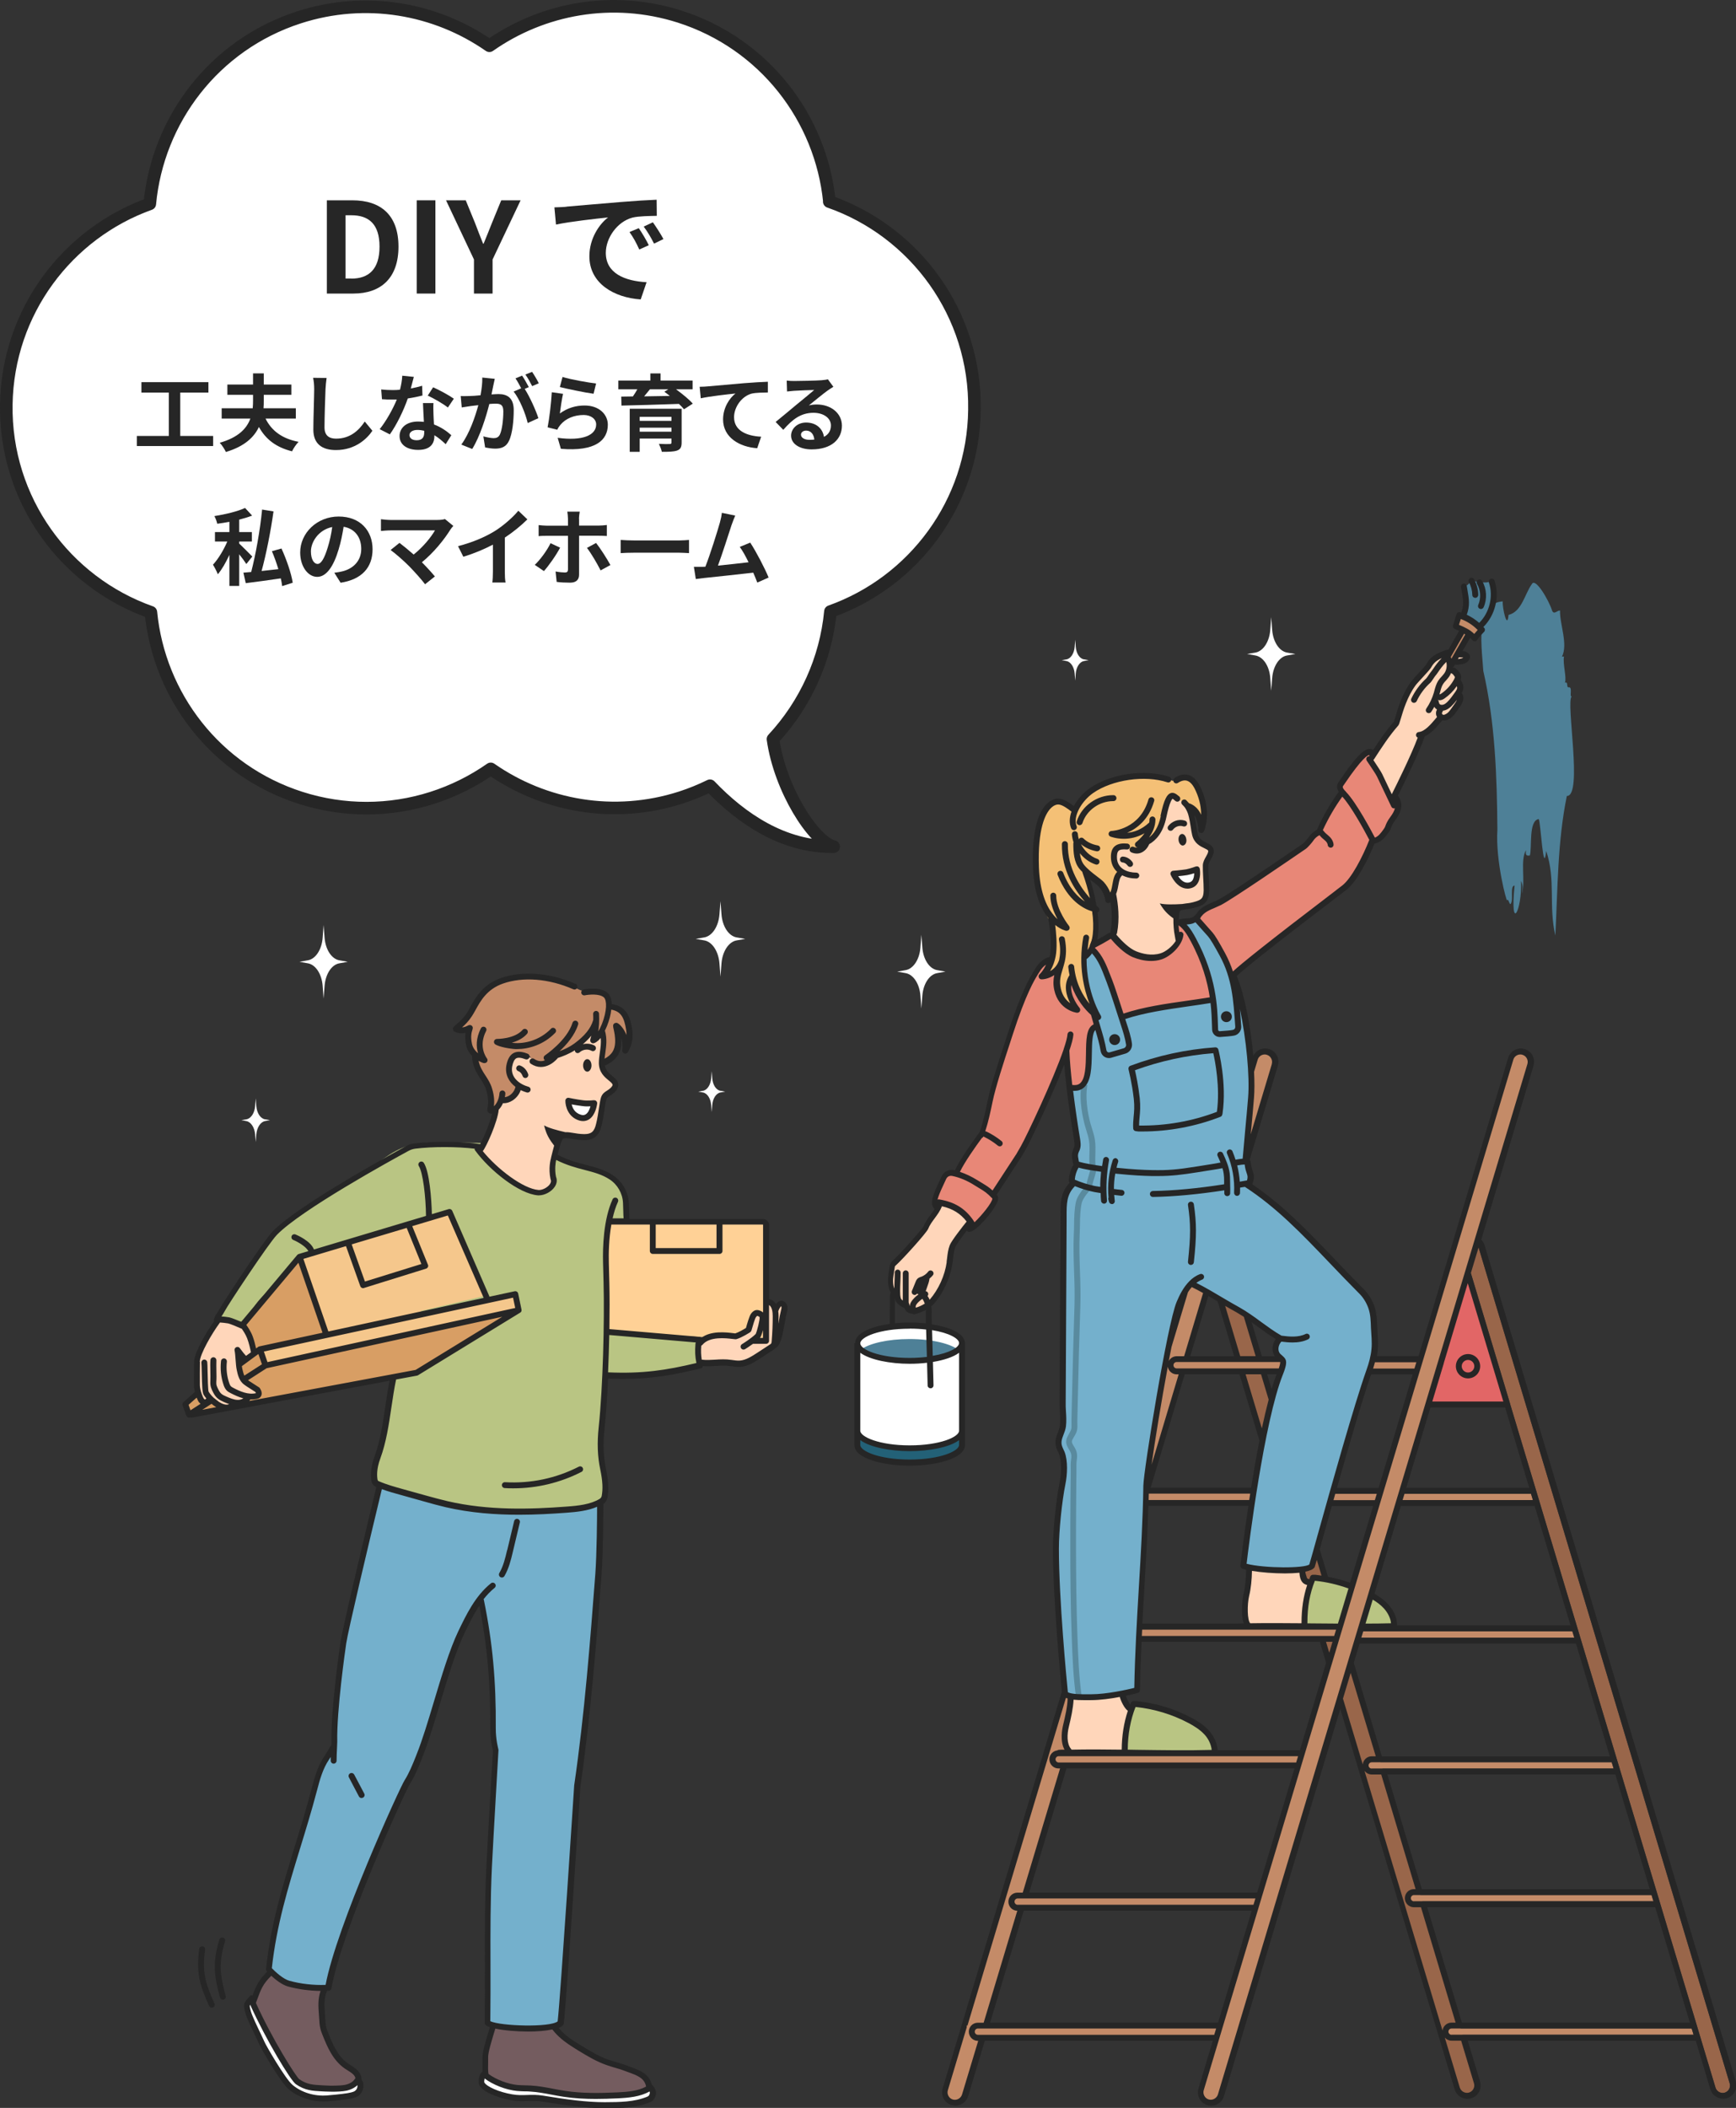 <?xml version="1.0" encoding="UTF-8"?>
<svg id="_レイヤー_2" data-name="レイヤー 2" xmlns="http://www.w3.org/2000/svg" viewBox="0 0 206.98 251.18">
  <rect x="0" y="0" width="206.98" height="251.18" fill="#333333" stroke="none"/>
  <defs>
    <style>
      .cls-1 {
        fill: #262626;
      }

      .cls-2 {
        fill: #fff;
      }

      .cls-3 {
        fill: none;
        stroke: #262626;
        stroke-linecap: round;
        stroke-linejoin: round;
        stroke-width: 1.5px;
      }

      .cls-4 {
        fill: #236177;
      }

      .cls-5 {
        fill: #4e8097;
      }

      .cls-6 {
        fill: #598a9e;
      }

      .cls-7 {
        fill: #ffd196;
      }

      .cls-8 {
        fill: #99664a;
      }

      .cls-9 {
        fill: #e88777;
      }

      .cls-10 {
        fill: #c48b68;
      }

      .cls-11 {
        fill: #d89e64;
      }

      .cls-12 {
        fill: #f4c076;
      }

      .cls-13 {
        fill: #e26666;
      }

      .cls-14 {
        fill: #b9c583;
      }

      .cls-15 {
        fill: #745c5f;
      }

      .cls-16 {
        fill: #ffd6ba;
      }

      .cls-17 {
        fill: #f5c78c;
      }

      .cls-18 {
        fill: #74b0cc;
      }
    </style>
  </defs>
  <g id="illustration">
    <g>
      <g>
        <g>
          <path class="cls-2" d="m85.9,107.39l-.12,1.56c-.11,1.44-.86,2.58-1.8,2.75l-1.03.18,1.03.18c.94.17,1.69,1.31,1.8,2.75l.12,1.57.12-1.57c.11-1.44.86-2.58,1.8-2.75l1.03-.18-1.03-.18c-.95-.17-1.69-1.31-1.8-2.75l-.12-1.56Z"/>
          <path class="cls-2" d="m30.49,130.88l-.07.91c-.06.84-.5,1.5-1.05,1.59l-.59.1.59.11c.55.1.98.76,1.05,1.59l.07.91.07-.91c.07-.83.5-1.49,1.04-1.59l.59-.11-.59-.1c-.55-.09-.98-.75-1.04-1.59l-.07-.91Z"/>
          <path class="cls-2" d="m128.2,76.23l-.07.85c-.06.78-.47,1.41-.98,1.49l-.56.1.56.1c.51.09.92.71.98,1.49l.07.85.06-.85c.06-.78.47-1.4.98-1.49l.56-.1-.56-.1c-.52-.08-.92-.71-.98-1.49l-.06-.85Z"/>
          <path class="cls-2" d="m84.86,127.64l-.07.85c-.06.78-.47,1.41-.98,1.49l-.56.1.56.1c.51.09.92.71.98,1.49l.07.85.06-.85c.06-.78.47-1.4.98-1.49l.56-.1-.56-.1c-.52-.08-.92-.71-.98-1.49l-.06-.85Z"/>
          <path class="cls-2" d="m38.58,110.22l-.11,1.53c-.11,1.41-.84,2.52-1.76,2.68l-1,.18,1,.18c.92.16,1.65,1.27,1.76,2.68l.11,1.53.12-1.53c.11-1.41.84-2.52,1.76-2.68l1-.18-1-.18c-.92-.16-1.65-1.27-1.76-2.68l-.12-1.53Z"/>
          <path class="cls-2" d="m109.85,111.39l-.11,1.53c-.11,1.41-.84,2.52-1.76,2.68l-1.01.18,1.01.18c.92.16,1.65,1.27,1.76,2.68l.11,1.53.12-1.53c.11-1.41.84-2.52,1.76-2.68l1-.18-1-.18c-.92-.16-1.65-1.27-1.76-2.68l-.12-1.53Z"/>
          <path class="cls-2" d="m151.56,73.54l-.11,1.54c-.11,1.4-.84,2.51-1.76,2.68l-1,.17,1,.18c.93.17,1.66,1.27,1.76,2.68l.11,1.53.12-1.53c.11-1.41.84-2.52,1.76-2.68l1.01-.18-1.01-.17c-.92-.17-1.65-1.28-1.76-2.68l-.12-1.54Z"/>
        </g>
        <g>
          <g>
            <path class="cls-8" d="m156.05,190.07l-.94-3.12c.42-.1.85-.23,1.29-.42.13-.35.34-1.03.58-1.91l1.08,3.59c-.37-.06-.73-.1-1.1-.15-.52.22-.75,1.08-.91,2.02Z"/>
            <path class="cls-8" d="m176.08,248.17c.2.65-.17,1.34-.83,1.53-.12.04-.24.05-.36.05-.53,0-1.02-.34-1.18-.88l-13.96-46.45c.43-1.42.86-2.85,1.29-4.28l15.04,50.02Z"/>
            <path class="cls-8" d="m148.73,156.82l3.08,10.25c-.46,1.54-.85,3.08-1.18,4.64l-4.99-16.6c1.01.56,2.1,1.16,3.09,1.71Z"/>
            <path class="cls-10" d="m139.1,161.84c.08-.47.15-.96.23-1.45l1.97-6.54c.18-.3.38-.59.59-.86.23.13.95.54,1.92,1.07l-7,23.3c.53-5.3,1.28-10.56,2.3-15.51Z"/>
            <path class="cls-10" d="m136.78,177.65h12.65c-.07.48-.14.97-.21,1.46h-12.58c.04-.49.09-.97.14-1.46Z"/>
            <path class="cls-10" d="m140.62,163.43h-1.06v-1.46h13.2c.23.48.23.96.13,1.46h-12.26Z"/>
            <path class="cls-10" d="m112.71,248.98l14.29-47.55c.09.28.23.52.5.66.26.06.96.09,1.85.07l-.05.17c-.55-.02-1.09-.08-1.63-.19.03,1.09-.12,2.19-.45,3.24-.13.4-.28.81-.26,1.24,0,.28.09.56.18.83.1.34.21.67.31,1.01l-12.39,41.23c-.16.53-.65.88-1.18.88-.12,0-.24-.02-.36-.05-.65-.2-1.02-.88-.82-1.53Z"/>
            <path class="cls-5" d="m174.52,69.89c.4-.06.75-.38.85-.77.54.2,1.12.3,1.7.29.25,0,.54-.04.69-.25.14.56.27,1.13.23,1.7-.03.34-.12.67-.22.99-.05.17-.11.35-.17.53.37-.41.88-.67,1.57-.72-.07.74.54,3.48.69,1.61,1.59-.37,1.96-2.57,2.77-3.65.41-.9,2.06,1.96,2.41,3.11.23.59.6,0,.96.02-.05,1.65.98,3.99.23,5.5q.12,0,.24-.02c-.16.9.35,2.56.11,3.12.42-.16.16.47.4.56.59-.17.09,1.16.41,1.07-.73.66,1.37,11.9-.58,11.87-1.12,5.46-1.08,11.02-1.37,16.62-.83-3.56.08-6.56-1.09-10.07-.34,3.16-.66-3.48-.89-3.8-1.24.18-.78,3.4-1.06,4.34-.54.1-.5-.21-.46-.63-.71,1.2-.05,3.54-.48,5.21.08-.63.13-1.04-.11-1.55.14,3.56-1.34,6.29-.77.55-.58.05-.12,1.6-.44,2.15-.15.33-.3-.71-.45-.39-.03.33-1.4-4.68-1.16-8.42-.05-6.46-.28-12.78-1.68-18.92-.09-1.54-.45-4.06-.04-5.92-.04.06-.09.13-.13.19-.36.47-.5.25-.89-.06-.36-.28-.77-.49-1.21-.63-.21-1.2.36-2.49-.05-3.64Z"/>
            <polygon class="cls-13" points="179.72 167.37 175.01 151.7 170.3 167.37 179.72 167.37"/>
            <path class="cls-16" d="m126.96,206.62c-.01-.42.14-.83.26-1.24.32-1.05.47-2.14.45-3.24.54.11,1.08.17,1.63.19,1.23.05,2.48-.11,3.68-.38.26-.06.51-.12.77-.17.06,0,.12-.02.17.01.08.04.09.15.1.25.03.37.17.74.4,1.04.19.25.46.5.45.81,0,.2-.12.39-.21.57-.38.79-.28,1.71-.35,2.59-.03.39-.05,1.41-.41,1.63-.43.26-5.19.35-6.08.19-.09-.02-.18-.04-.24-.1-.04-.05-.07-.11-.08-.17-.01-.04-.03-.09-.04-.14-.1-.34-.21-.67-.31-1.01-.08-.27-.17-.55-.18-.83Z"/>
            <path class="cls-14" d="m135.23,203.24c.02-.07.05-.15.11-.19.08-.06.19-.04.28-.03.85.14,1.71.29,2.56.43.58.1,1.16.2,1.72.38,1.39.45,2.56,1.39,3.69,2.31.34.27.68.55.9.93.19.32.27.68.35,1.04.02.1.04.22,0,.31-.05.11-.18.17-.3.21-.53.18-1.1.24-1.66.28-.71.05-1.42.07-2.14.06-.66,0-1.33-.04-1.99-.07-1.39-.07-2.78-.11-4.17-.21-.37-.02-.4,0-.41-.32-.01-.32.1-.7.15-1.02.1-.66.21-1.31.34-1.96.15-.73.33-1.45.55-2.15Z"/>
            <path class="cls-16" d="m114.62,146.79c-.19.21-.37.41-.53.64-.85,1.23-.73,2.86-1.13,4.3-.22.8-.61,1.54-1.07,2.23-.3.46-.65.89-1.07,1.24-.42.34-.91.58-1.39.82-.18.09-.36.18-.56.18-.26,0-.49-.15-.69-.3-.5-.37-.97-.78-1.4-1.24-.28-.29-.54-.61-.67-.99-.21-.61-.05-1.28.12-1.91.11-.4.21-.8.43-1.15.27-.42.68-.73,1.04-1.08.65-.65,1.11-1.48,1.76-2.12.36-.35.78-.66,1.04-1.09.13-.21.21-.44.31-.66.3-.71.69-1.38,1.15-1.99.06-.08.12-.16.21-.19.11-.04.23-.01.35.02.27.07.54.15.81.22.36.1.73.2,1.06.38.47.26.92.73,1.08,1.26.19.59-.48,1.03-.85,1.44Z"/>
            <path class="cls-9" d="m142.08,109.57c.45-.29.8-.72,1.28-.97,2.52-1.34,4.14-2.36,6.22-3.86,2.19-1.58,4.57-2.88,6.68-4.56.31-.25.62-.51.88-.81.32-.39.53-.86.74-1.32.57-1.23,2.31-3.49,1.95-3.92-.34-.41.61-1.66,1.2-2.49.34-.48.73-.92,1.17-1.32.37-.34.74-.32,1.2-.53-.07.54.07,1.1.32,1.58.21.42.9,1.39.94,1.52.19.59.63,1.69,1.18,2.11.03.06.06.11.09.15.05.08.82.7.86.93.05.26-.07.52-.18.75-.23.49-.46.97-.78,1.41-.18.26-.4.49-.55.77-.11.2-.19.41-.33.59-.24.31-.65.5-.98.69-.41.23-.75.5-.92.94-.61,1.56-.78,1.69-1.2,2.61-.15.32-.74,1.16-.99,1.4-.11.1-12.51,9.91-12.71,10.07-.38.3-.76.59-1.15.86-.92-2.1-2.3-4.28-4.39-6.72-.17.04-.33.08-.5.12Z"/>
            <path class="cls-16" d="m140.09,110.9c.08.32.21.64.18.97,0,.1-.03.19-.05.28-.16.41-.44.77-.78,1.06-.09.06-.18.13-.27.2-.65.43-1.45.61-2.23.65-.2.01-.41,0-.61,0-.08-.02-.15-.03-.22-.05-.39-.11-.77-.27-1.14-.47-.1-.08-.2-.15-.3-.23-.58-.48-1.17-.96-1.75-1.43-.14-.11-.28-.24-.32-.41-.03-.16.04-.33.1-.49.47-1.15.5-2.48.07-3.65-.09-.23-.19-.48-.13-.72.04-.14.13-.27.21-.39.34-.49.19-1.16.31-1.75.05-.25.45-.41.35-.64-.09-.22-.28-.37-.41-.57-.29-.43-.3-.99-.18-1.49.06-.26.17-.52.37-.69.38-.32.94-.22,1.42-.09.48.13,1.02.27,1.44,0,.29-.18.45-.53.73-.73.16-.11.34-.18.52-.27.77-.39,1.23-1.2,1.46-2.03.23-.83.26-1.7.42-2.54.04-.21.11-.46.31-.54.2-.09.42.02.61.13.41.24.76.37.93.81.21.51.49.98.7,1.49.27.64.34,1.34.55,2,.21.66.59,1.33,1.22,1.6.25.11.58.22.59.49,0,.11-.06.21-.11.31-.56,1.05-.5,2.32-.38,3.5.05.52.25,1.27-.05,1.7-.15.2-.26.48-.47.61-.66.4-1.61.41-2.33.66-.13.04-.27.09-.35.2-.05.07-.08.16-.1.25-.11.44-.16.89-.15,1.34-.24.23-.24.61-.16.93Z"/>
            <path class="cls-9" d="m111.56,142.32c.14-.48.3-.95.49-1.42.25-.61.66-1.29,1.31-1.3.19,0,.4.05.57-.04.1-.06.17-.15.23-.25.66-1.04,2.78-3.82,2.92-4.32.91-3.37,1.88-6.76,2.89-10.11.32-1.07.65-2.14,1.07-3.17.21-.51,1.37-3.91,1.91-5.03.55-1.12,1.44-2.15,2.64-2.47,2.33-.62,4.41-1.37,6.44-2.66.11-.07.23-.14.35-.12.13.02.22.14.3.24.6.75,1.4,1.41,2.28,1.87.37.19.75.35,1.14.47.07.02.14.04.22.05.5.1,1.14.11,1.59.03.47-.09.86-.38,1.24-.67.09-.07.18-.14.27-.2.38-.27.66-.63.78-1.06.03-.09.05-.18.05-.28.03-.33-.1-.65-.18-.97-.08-.32-.08-.7.16-.94.25.09.49.09.73.06,2.31,2.38,2.97,6.1,3.69,9.25-3.77,0-7.28,1.35-10.98,1.83-.14-1.33-1.44-4.36-1.55-4.61-.08-.19-1.34-3.2-1.86-3.41-2.82.54-.11,6.1.47,7.89-.37.25.05,1,.11,1.38-1.56.73-1.08,3.01-1.16,4.86-.06.33-.09.69-.14,1.03-.19.75-.63,1.32-1.59,1.49,0,0-.02,0-.03,0-.03,0-.07,0-.1.01-.12-.16-.23-.31-.35-.47-.67-.91-.31-2.32-.47-3.44-.95,1.33-1.42,2.94-2.09,4.42-.46,1.01-.93,2.32-1.36,3.34-.87,2.04-1.31,2.89-3.04,5.53-.67,1.02-1.38,1.9-1.99,2.96-.03.05-.06.11-.05.17.02.08.1.12.17.17.17.15.17.42.06.62-.11.2-1.69,2.25-2.63,3.15-.8-1.49-2.27-2.56-3.94-2.85-.19-.03-.4-.06-.54-.21-.2-.21-.14-.54-.06-.81Z"/>
            <path class="cls-10" d="m149.21,131.08c-.06-1.05-.11-2.05-.16-3.01l.56-1.87c.2-.65.88-1.02,1.53-.83.65.2,1.02.88.83,1.53l-3.4,11.32c-.03-.12-.04-.24-.05-.35.38-2.73.67-5.57.69-6.79Z"/>
            <path class="cls-10" d="m182.77,178.76h-24.22c.07-.25.13-.5.2-.75h23.79l.23.75Z"/>
            <path class="cls-10" d="m163.55,210.75c-.21,0-.38-.17-.38-.38s.17-.38.38-.38h28.61l.23.75h-28.83Z"/>
            <path class="cls-10" d="m168.59,226.57c-.21,0-.38-.17-.38-.38s.17-.38.38-.38h28.32l.23.75h-28.55Z"/>
            <path class="cls-10" d="m173.08,242.48c-.21,0-.38-.17-.38-.38s.17-.38.38-.38h28.62l.23.75h-28.84Z"/>
            <path class="cls-18" d="m125.96,182.33c.14-2.64,1.08-5.22.87-7.87-.28-1.31-1.06-2.59-.34-3.92.47-2.92.3-18.39.2-21.05.02-2.82-.26-6.16,1.27-8.42-.46-.78.17-1.56.37-2.29-.21-2.92-.09-5.94-.72-9,3.96-.27.58-6.25,3.25-7.43-.06-.38-.48-1.13-.11-1.38-.58-1.79-3.29-7.35-.47-7.89.52.21,1.77,3.22,1.86,3.41.11.25,1.41,3.28,1.55,4.61,3.7-.48,7.21-1.83,10.98-1.83-.73-3.22-1.41-7-3.82-9.39.58-.14,1.16-.28,1.74-.43,7.08,8,7.08,16.93,6.1,27.17-.68,1.58,1.08,3.16.13,4.57,3.96,3.12,12.43,10.37,14.73,14.85.41,2,.32,3.98-.03,5.94-.09.49-.19.97-.31,1.46-.75,3.1-2.03,6.13-2.86,9.1-1.29,3.81-2.65,10-3.94,14-2.5,1.15-5.17.29-7.74.23-1.09.03.63-6.17.51-7.3.61-4.42,1.34-8.84,2.69-13.11.18-.96.81-1.95,1.02-2.91.11-.49.1-.98-.13-1.46-.06-.12-.12-.24-.21-.35-1.12-1.51.56-2.16-.25-2.33-2.75-2.61-7.22-4.32-10.41-6.31-2.27,2.92-2.34,6.91-3.1,10.43-2.31,12.24-3.1,25.19-3.07,37.61.23.98-7.87,1.57-8.49.86-.86-4.21-1.37-14.9-1.27-19.55Z"/>
            <path class="cls-16" d="m164.65,92.89c-.04-.13-.09-.25-.14-.37-.2-.51-.45-.99-.76-1.44-.13-.19-.28-.4-.27-.63,0-.25.19-.45.34-.64.78-1,1.13-1.89,1.91-2.89.28-.36.6-.62.84-1,.27-.43.32-1.42.48-1.91.66-2.02,2.14-3.2,3.44-4.89.12-.15.23-.47.39-.56.15-.09.35-.22.5-.3.25-.13.32-.16.6-.26.26-.09.41-.26.67-.27.45-.01.6.07,1.05.09.4.02,1.61.03,1.28.7-.24.48-.64.41-1.13.52-.17.04-.35.06-.47.18-.29.27.08.43-.19.71.56.16.72,1.16.81,1.73.06.37.06.75,0,1.12-.09.61-.34,1.18-.58,1.75-.17.4-.42.85-.85.89-.14.01-.29-.02-.43,0-.42.05-.65.51-.92.84-.39.47-.98.73-1.38,1.19-.4.46-.58,1.06-.8,1.63-.76,2.03-1.71,4.33-2.98,6.08-.07-.03-.14-.07-.21-.13-.55-.42-.98-1.52-1.18-2.11Z"/>
            <path class="cls-10" d="m172.61,78.16s-.02.1,0,.15c.02.06.56.24.61.59.34-.4,1.94-3.4,1.94-3.4,0,0,.65.6.73.46.32-.29.48-.4.75-.74.03-.04.07-.09.07-.14,0-.06-2.68-1.71-2.71-1.69-.04.02-.31.66-.37.83-.04.12-.09.25-.2.32-.1.07.64.19.81.49.2.35-1.42,2.27-1.64,3.12Z"/>
            <path class="cls-12" d="m141.06,92.66c.65-.03,1.17.54,1.47,1.11.64,1.22.74,2.64.82,4.01-.59-.23-.72-1.03-1.24-1.39-.15-.1-.31-.16-.47-.25-.54-.3-.89-.89-1.47-1.13-.15-.06-.33-.1-.49-.05-.24.07-.38.31-.48.54-.6,1.34-.61,2.97-1.6,4.05-.49.54-1.29,1.49-1.98,1.7-.7.21-1.3-.29-2.01-.1-.31.08-.65.21-.81.49-.09.15-.11.33-.13.5-.04.37-.07.78.15,1.08.21.28.64.46.61.81-.02.25-.41,1.01-.41,1.19,0,.56-.27,1.15-.77,1.4-.5-.47-.82-.98-1.25-1.51-.43-.53-1.05-1-1.74-.95.34.44.72,1.69.77,2.24.12,1.2.11,1.7.32,2.89.2,1.19.18,2-.32,3.1-.15.34-.4,1.06-.62,1.36-.1.14-.21.29-.26.45-.04.16-.03.32-.02.48.02.32.04.65.06.97.05.82.1,1.65.28,2.45.18.8.49,1.59,1.02,2.22-.63-.08-1.05-.66-1.39-1.19-.55-.85-1.1-1.69-1.66-2.54-.02.5-.04.99-.06,1.49-.01.28-.02.56.08.82.11.28.34.5.55.73.04.04.07.08.08.14.03.12-.11.23-.24.24-.13,0-.24-.07-.35-.14-.47-.32-.97-.66-1.21-1.18-.09-.2-.14-.43-.19-.65-.17-.87-.29-1.75-.35-2.63-.39.32-.84.56-1.32.7.92-1.91,1.26-4.11.95-6.21-.47-.36-.65-.99-.83-1.56-.13-.41-.3-.8-.5-1.18-.08-.16-.17-.32-.23-.49-.12-.36-.11-.75-.16-1.13-.06-.38-.2-.75-.28-1.13-.18-.84-.09-1.71,0-2.56.2-1.8.25-3.64,1.01-5.28.09-.18.18-.37.32-.51.18-.18.42-.28.66-.38.41-.16.88-.3,1.29-.15.54.19.83.78,1.32,1.07.37-.8.95-1.54,1.67-2.06.3-.21.62-.4.89-.64.19-.17.36-.37.57-.52.26-.17.57-.25.88-.32.65-.15,1.31-.31,1.97-.45,1.31-.28,2.69-.48,3.97-.07.63.2,1.29.21,1.88.51.06.03.77-.39,1.21-.41Z"/>
            <path class="cls-2" d="m142.7,103.57s.33,1.87-1.06,1.95c-1.11.06-1.74-1.43-1.74-1.43,0,0,.83-.05,1.6-.17.59-.11,1.21-.35,1.21-.35Z"/>
            <path class="cls-6" d="m128.27,202.26l.7-.1c-.33-2.35-.42-4.77-.5-6.91-.15-3.87-.17-7.72-.18-10.64,0-1.92,0-3.9.02-6.03,0-1.03.02-2.06.03-3.09,0-.15,0-.3,0-.46,0-.33-.01-.68.03-.98.06-.42.11-.87-.15-1.39-.05-.11-.12-.21-.18-.31-.13-.22-.25-.4-.24-.58,0-.12.08-.27.16-.4.04-.07.08-.14.12-.21.14-.23.29-.5.34-.78.05-.26.04-.54.03-.8,0-.12,0-.24,0-.35.01-.76.03-1.52.05-2.28.08-3.86.18-7.69.31-11.41.04-1.36,0-2.74-.05-4.07-.05-1.46-.1-2.96-.03-4.43.02-.35.02-.7.03-1.06.01-.88.03-1.8.21-2.62.13-.59.89-1.46,1.18-1.75l.13-.13-.03-.18c-.03-.15.11-.57.2-.87.15-.47.28-.91.22-1.23-.1-.54-.09-1.1-.07-1.69.01-.56.03-1.14-.06-1.71-.07-.46-.21-.89-.34-1.32-.06-.19-.12-.39-.18-.58-.36-1.31-.65-3.2-.37-4.6l-.69-.14c-.38,1.91.2,4.25.38,4.92.06.2.12.41.18.61.13.42.25.81.32,1.22.08.51.07,1.03.05,1.58-.02.6-.03,1.22.08,1.84.03.15-.11.58-.2.89-.12.37-.22.72-.23,1.01-.3.32-1.09,1.22-1.26,1.99-.19.89-.21,1.84-.22,2.76,0,.35-.01.7-.03,1.04-.07,1.5-.02,3.02.03,4.49.05,1.32.09,2.69.05,4.02-.12,3.72-.22,7.56-.31,11.41-.02.76-.03,1.52-.05,2.28,0,.12,0,.25,0,.38,0,.23.02.47-.02.66-.03.16-.14.36-.25.55-.05.08-.09.16-.13.24-.1.18-.22.41-.23.69-.02.39.17.71.34.99.05.09.11.17.15.26.15.3.15.55.09.97-.06.37-.05.74-.04,1.11,0,.15,0,.29,0,.43-.01,1.03-.02,2.06-.03,3.09-.02,2.13-.02,4.11-.02,6.03,0,2.93.03,6.78.18,10.66.08,2.16.17,4.6.51,6.99Z"/>
            <path class="cls-2" d="m108.46,157.97c3.45,0,6.24.94,6.24,2.09v12.14c0,1.16-2.79,2.09-6.24,2.09s-6.24-.94-6.24-2.09v-12.14c0-1.16,2.8-2.09,6.24-2.09Z"/>
            <path class="cls-4" d="m114.67,171.11v1.31s-1.08,1.66-4.1,1.76c-3.02.1-5.15-.02-6.12-.37-.97-.34-1.67-.61-1.97-.98-.3-.37-.2-2.06-.2-2.06,0,0-.62,1.1,2.75,1.56,3.37.46,5.51.41,7.21.05,1.7-.35,2.44-1.27,2.44-1.27Z"/>
            <path class="cls-5" d="m113.39,161.53c-.46.16-1.02.21-1.53.28-1.19.16-2.4.27-3.62.27-1.09,0-2.2-.03-3.24-.26-.91-.2-1.7-.54-2.38-.99,1.01-.75,3.23-1.27,5.81-1.27,2.71,0,5.02.57,5.95,1.38-.32.2-.61.45-1,.58Z"/>
            <path class="cls-16" d="m148.32,191.15c.05-.6.26-1.17.4-1.75.2-.82.26-1.67.18-2.5,1.48.23,2.99.29,4.48.19.63-.05,1.3-.11,1.85.19-.09-.05-.08.56-.07.61.07.23.23.42.43.55.4.26.69.26.58.81-.06.3-.11.65-.14,1.01-.12.81-.2,1.64-.35,2.12,0,.32-.29.94-.11,1.21-.94.21-5.97.32-6.43.19-.28-.08-.49-.32-.6-.59-.11-.27-.14-.56-.17-.85-.04-.4-.08-.79-.04-1.19Z"/>
            <path class="cls-8" d="m157.18,193.83l-.02-.08c.42.02.84.05,1.26.08h-1.23Z"/>
            <path class="cls-10" d="m159.67,194.18c-.11.37-.22.74-.34,1.11h-23.57c0-.48.02-.97.03-1.46h23.97c-.03.11-.07.23-.1.34Z"/>
            <path class="cls-14" d="m163.37,190.43c.04-.14.08-.28.12-.42.51.33.99.7,1.44,1.15.65.44,1.84,1.92.95,2.49-1.18.26-2.38.35-3.59.35.05-.18.11-.35.16-.53.29-.97.6-1.99.92-3.05Z"/>
            <path class="cls-14" d="m155.67,192.38c.15-.49.22-1.32.35-2.12,0-.06.02-.13.03-.19.15-.94.39-1.8.91-2.02.37.05.74.09,1.1.15,1.09.17,2.16.39,3.18.74-.04.15-.09.3-.13.45-.41,1.36-.82,2.72-1.23,4.09-.04.15-.09.3-.13.45-.44-.03-.89-.06-1.33-.09-.42-.03-.84-.05-1.26-.08-.41-.02-.82-.04-1.22-.05-.2.02-.32-.03-.38-.13-.17-.27.11-.89.11-1.21Z"/>
            <path class="cls-10" d="m162.17,194.39h25.3l.23.75h-25.75c.08-.25.15-.51.23-.75Z"/>
            <path class="cls-10" d="m115.36,241.38h30.12c-.15.49-.29.97-.44,1.46h-29.75v-1.46h.06Z"/>
            <path class="cls-10" d="m122.15,227.33h-1.55v-1.46h29.54c-.15.49-.29.97-.44,1.46h-27.55Z"/>
            <path class="cls-10" d="m127.25,210.38h-1.76v-1.46h29.75c-.15.49-.29.97-.44,1.46h-27.55Z"/>
            <path class="cls-10" d="m158.46,179.11c.13-.49.26-.98.39-1.46h5.78c-.15.49-.29.97-.44,1.46h-5.74Z"/>
            <path class="cls-8" d="m176.27,148.59l29.96,99.68c.07.23.04.46-.07.67-.11.21-.3.36-.52.43-.46.14-.96-.14-1.1-.59l-29.36-97.68c.29-.96.58-1.92.86-2.87.1.1.18.22.22.37Z"/>
            <path class="cls-10" d="m163.2,163.43c.12-.48.22-.97.31-1.46h5.83c-.15.49-.29.97-.44,1.46h-5.71Z"/>
            <path class="cls-8" d="m157.62,195.29h1.72c-.29.95-.57,1.9-.86,2.85l-.86-2.85Z"/>
            <path class="cls-10" d="m143.19,248.98s1.74-5.8,1.74-5.8c.04-.12.07-.24.11-.35.15-.48.29-.97.44-1.46,1.39-4.62,2.8-9.31,4.22-14.04.15-.48.29-.97.44-1.46,1.54-5.12,3.09-10.29,4.66-15.5.15-.48.29-.97.44-1.46,1.08-3.58,2.16-7.18,3.24-10.78.29-.95.57-1.9.86-2.85,1.62-5.38,3.24-10.78,4.86-16.18.15-.49.29-.97.44-1.46,1.43-4.75,2.85-9.49,4.27-14.22.15-.49.29-.97.44-1.46,3.64-12.12,7.25-24.13,10.75-35.78.43-1.5,2.85-.84,2.36.71-2.05,6.83-4.2,13.97-6.41,21.31-.29.95-.57,1.91-.86,2.87-4.57,15.21-9.38,31.2-14.14,47.05-.43,1.43-.86,2.85-1.29,4.28-4.91,16.35-9.75,32.45-14.21,47.27-.44,1.51-2.85.83-2.36-.71Z"/>
            <path class="cls-1" d="m175.03,161.35c-.8,0-1.45.65-1.45,1.45s.65,1.45,1.45,1.45,1.45-.65,1.45-1.45-.65-1.45-1.45-1.45Zm0,.7c.41,0,.75.34.75.75s-.34.75-.75.75-.75-.34-.75-.75.34-.75.75-.75Z"/>
            <path class="cls-1" d="m135.03,102.75c.11.16.07.38-.09.49-.06.04-.13.06-.2.06-.11,0-.22-.05-.29-.15-.06-.08-.27-.35-.6-.38-.19-.01-.34-.18-.32-.38.01-.19.18-.34.38-.32.62.05.99.49,1.12.67Z"/>
            <path class="cls-1" d="m141.07,100.75c-.25.05-.5-.24-.55-.61-.05-.4.12-.71.37-.76.25-.05.5.24.55.61.07.37-.1.7-.37.76Z"/>
            <path class="cls-1" d="m139.3,98.42c.4-.51,1.17-.9,2-.62.18.06.28.26.22.45-.06.18-.26.28-.45.22-.5-.17-.97.07-1.22.39-.07.09-.17.14-.28.14-.08,0-.15-.02-.22-.07-.15-.12-.18-.34-.06-.49Z"/>
            <path class="cls-1" d="m142.57,103.25s-.59.23-1.14.34c-.73.11-1.55.17-1.55.17-.11,0-.22.07-.28.17-.06.1-.07.22-.02.32.03.07.72,1.64,2,1.64.03,0,.05,0,.08,0,.44-.03.8-.2,1.04-.51.53-.67.37-1.73.35-1.85-.02-.1-.08-.19-.17-.25-.09-.05-.2-.06-.3-.02Zm-.19.81c0,.29-.05.65-.23.87-.12.15-.29.23-.53.25-.51.03-.91-.41-1.15-.77.3-.03.69-.07,1.07-.13.3-.06.6-.14.83-.22Z"/>
            <path class="cls-1" d="m138.36,97.25c.43-2.07.8-2.59,1.21-2.74.39-.13.7.13.93.32l.09.07c.15.12.17.34.05.5-.12.15-.34.17-.49.05l-.1-.08c-.08-.07-.21-.18-.24-.19-.05.03-.34.25-.75,2.21-.39,1.87-1.27,2.77-2.04,3.2-.22.5-.56.85-.97,1.02-.17.07-.34.1-.52.1-.21,0-.43-.05-.64-.14-.18-.08-.26-.29-.18-.47.08-.18.29-.26.47-.18.16.07.32.1.47.07-.15,0-.28-.1-.32-.25-.04-.14,0-.3.13-.39,0,0,.55-.41,1-1.06-.88.51-1.76.66-2.47.66-.9,0-1.54-.24-1.59-.26-.16-.06-.25-.22-.22-.38.03-.16.17-.29.33-.29.14,0,3.4-.2,4.42-3.76.05-.19.25-.3.44-.24.19.05.3.25.24.43-.63,2.2-2.04,3.27-3.22,3.79.78-.07,1.72-.37,2.61-1.21,0,0,.01,0,.02-.01.02-.12.03-.24.03-.37,0-.19.15-.35.35-.36.2,0,.35.16.36.35,0,.85-.36,1.6-.77,2.16.55-.41,1.12-1.17,1.41-2.55Z"/>
            <path class="cls-1" d="m132.73,95.46c-1.65,0-3.19,1.1-3.67,2.62-.05.15-.19.25-.34.25-.03,0-.07,0-.11-.02-.19-.06-.29-.26-.23-.44.57-1.81,2.39-3.12,4.34-3.12.01,0,.03,0,.04,0,.19,0,.35.16.35.36,0,.19-.16.35-.35.35-.01,0-.02,0-.04,0Z"/>
            <path class="cls-1" d="m141.64,143.6c-.03-.19.1-.37.3-.4.19-.03.37.1.4.3.33,2.28.34,3.77,0,6.92-.02.18-.17.31-.35.31-.01,0-.02,0-.04,0-.19-.02-.33-.19-.31-.39.33-3.08.33-4.53,0-6.74Z"/>
            <path class="cls-1" d="m133.08,138.03c.18.06.29.26.23.44-.07.22-.14.45-.19.68,1.02.11,1.96.18,2.51.21.67.04,1.23.06,1.72.07,1.94.04,3.09-.07,5.33-.43.42-.07.87-.14,1.38-.22l.44-.07c.35-.06.69-.12,1.02-.18-.11-.27-.23-.53-.35-.79-.08-.18,0-.39.17-.47.18-.08.39,0,.47.17.34.73.68,1.49.8,2.34.04.32.05.63.05.95,0,.24,0,.42.01.57,0,.25.02.47,0,.89,0,.19-.16.34-.35.34-.21,0-.36-.17-.35-.36,0-.13,0-.24,0-.33-3.13.48-5.98.75-8.51.79-.2,0-.35-.15-.36-.35,0-.19.15-.35.35-.36,2.52-.04,5.37-.31,8.5-.8,0-.11,0-.23,0-.39,0-.3-.01-.58-.05-.86-.03-.23-.08-.45-.15-.67-.37.07-.75.14-1.15.2l-.44.07c-.51.08-.96.16-1.38.22-1.91.3-3.1.45-4.72.45-.23,0-.48,0-.73,0-.5-.01-1.07-.03-1.74-.07-.52-.03-1.51-.11-2.62-.22-.11.6-.16,1.22-.16,1.83.3.04.61.08.94.11.19.02.34.19.32.38-.02.18-.17.32-.35.32-.01,0-.02,0-.03,0-.29-.03-.57-.06-.85-.1.02.23.04.47.07.7.03.18-.09.35-.27.39-.03,0-.05,0-.07,0-.15,0-.29-.1-.34-.25l-.08-.29c-.02-.08-.02-.17.02-.24-.14-1.49.03-3.02.5-4.45.06-.18.26-.29.44-.23Z"/>
            <path class="cls-1" d="m145.76,132.69c.53-3.65-.46-7.47-.5-7.63-.04-.16-.2-.27-.36-.26-3.47.24-6.87.98-10.13,2.2-.17.06-.26.24-.22.42,0,.02.42,1.63.63,3.53.1.9.04,1.52-.02,2.12-.04.46-.08.89-.05,1.4.01.17.14.3.31.32l.33.04s.02,0,.04,0c.13,0,.27,0,.4,0,3.16,0,6.37-.6,9.32-1.75.1-.04.18-.12.21-.23l.03-.11s0-.03.01-.05Zm-.68-.2c-2.93,1.12-6.13,1.68-9.27,1.63,0-.33.03-.65.06-1,.06-.6.12-1.29.02-2.26-.16-1.48-.44-2.76-.57-3.33,3.01-1.1,6.15-1.78,9.34-2.03.21.94.83,4.04.43,6.97Z"/>
            <path class="cls-1" d="m146.22,120.5c.36,0,.65.29.65.65s-.29.65-.65.65-.65-.29-.65-.65.29-.65.65-.65Z"/>
            <path class="cls-1" d="m132.9,123.23c.36,0,.65.29.65.65s-.29.65-.65.65-.65-.29-.65-.65.29-.65.65-.65Z"/>
            <path class="cls-1" d="m176.57,72.57s-.09,0-.14-.03c-.18-.08-.26-.28-.18-.46.35-.8.29-1.76-.15-2.51-.1-.17-.04-.38.13-.48.17-.1.38-.04.48.13.55.94.62,2.14.18,3.14-.06.13-.19.21-.32.21Z"/>
            <path class="cls-1" d="m175.9,71.24c-.2,0-.36-.15-.36-.34-.01-.53-.15-1.06-.41-1.53-.09-.17-.03-.38.14-.48.17-.09.38-.03.48.14.31.57.49,1.21.5,1.85,0,.19-.15.36-.34.36Z"/>
            <path class="cls-1" d="m101.87,160.06v12.14c0,1.59,3.4,2.45,6.59,2.45s6.59-.86,6.59-2.45v-12.14c0-1.14-1.76-1.91-3.95-2.25l-.02-.89s0-.11,0-.18c.01-.25.03-.65-.04-1.1.08-.06.16-.12.23-.19,0,0,0-.01.01-.02,0,0,.01,0,.02-.01,1.18-1.34,2.01-3.14,2.27-4.95.02-.16.04-.33.06-.49.06-.49.11-.95.27-1.38.11-.28.73-1.14,1.36-1.95.08.09.2.14.33.14,0,0,.01,0,.02,0,.78-.03,2.88-2.5,3.29-3.53.16-.39.14-.69-.05-.89,0,0,0,0-.01-.01l2.95-4.53c.1-.17.3-.52.54-.93.46-.81,3.05-6.17,4.56-10.06.24,3.11.8,6.77,1.15,8.87.06.37.13.75,0,1.06-.01.03-.03.06-.04.09-.18.35-.24.74-.18,1.12l.03.16c.03.22.07.44.14.63-.33.58-.53,1.24-.55,1.91,0,.1.03.19.1.25-1.12,1.18-1.11,2.47-1.1,3.96,0,.18,0,.37,0,.56l-.11,21.72c0,.33.02.68.04,1.03.03.57.06,1.16,0,1.68-.04.28-.14.55-.24.82-.2.51-.42,1.08-.19,1.81.05.17.13.32.2.47.04.09.08.17.12.26.35.89.29,2.37.07,3.45-.43,2.11-.79,5.7-.79,7.84,0,5.9.89,15.3,1.06,17.05l-14.21,47.28c-.12.41-.08.83.12,1.21.2.37.53.64.94.77.15.04.3.07.46.07.69,0,1.32-.46,1.52-1.13l1.99-6.61h27.18l-1.71,5.7c-.12.41-.08.83.12,1.21.2.37.53.64.94.77.15.04.3.07.46.07.69,0,1.32-.46,1.52-1.13l13.87-46.15,13.63,45.33c.2.66.82,1.13,1.52,1.13.15,0,.31-.02.46-.07.4-.12.74-.39.94-.77.2-.37.24-.8.12-1.21l-1.47-4.88h27.18l1.74,5.79c.2.66.82,1.13,1.52,1.13.15,0,.31-.02.46-.07.4-.12.74-.39.94-.77.2-.37.24-.8.12-1.21l-29.96-99.68c-.08-.25-.21-.46-.39-.64l6.23-20.74c.25-.84-.22-1.72-1.06-1.97-.84-.25-1.72.22-1.97,1.06l-10.68,35.53h-4.98c.1,0,.15-1.38.15-1.52,0-.45-.04-.89-.06-1.34-.06-1.05-.03-2.13-.39-3.13-.28-.76-.7-1.44-1.22-1.96-1.24-1.24-2.4-2.45-3.52-3.63-3.31-3.46-6.2-6.46-9.81-8.91,0-.01.02-.02.02-.04.29-.79.17-1.13.04-1.53-.07-.21-.15-.44-.2-.8-.02-.12-.03-.24-.07-.36-.02-.07-.05-.12-.1-.17l3.37-11.23c.12-.41.08-.83-.12-1.21-.2-.37-.53-.64-.94-.77-.75-.22-1.53.13-1.87.8-.32-3.45-1.04-7.32-1.98-9.5.74-.7,3.45-2.94,12.35-9.71.38-.29.63-.48.72-.55,1.3-1.01,2.66-3.78,3.36-5.51.86-.19,1.3-.8,1.73-1.41.14-.19.2-.36.26-.52.08-.21.17-.45.5-.9.35-.47,1.16-1.58.37-2.82-.02-.03-.05-.05-.07-.07.69-1.38,2.52-5.08,3.2-7.07.75-.32,1.38-1.08,1.92-1.71.06-.07.12-.14.18-.21.07.02.14.03.21.03.01,0,.03,0,.04,0,.13,0,.27-.04.42-.11.18-.08.35-.19.5-.33.22-.19.38-.43.52-.63l.36-.51c.15-.22.32-.46.41-.76.09-.34.03-.69-.15-.94.08-.14.16-.3.18-.48.06-.43-.15-.82-.32-1.09.05-.13.09-.3.06-.48-.03-.16-.12-.29-.18-.38l-.03-.04c-.18-.26-.33-.43-.73-.59.04-.03.07-.06.09-.1l.11-.2s.05,0,.08,0c.42,0,.97-.05,1.32-.28.15-.09.43-.41.4-.7-.02-.22-.15-.39-.41-.52-.2-.1-.35-.12-.48-.12l.92-1.6c.09.09.17.18.25.28.07.09.17.14.29.14.12,0,.22-.06.28-.16.18-.28.66-.79.83-.96.13-.13.14-.34.02-.47-.03-.04-.07-.07-.1-.11,1.41-1.4,1.96-3.63,1.33-5.52-.06-.18-.26-.28-.45-.22-.18.06-.28.26-.22.45.55,1.64.07,3.58-1.16,4.8-.44-.39-.95-.72-1.48-.97.4-1.11.26-1.9.09-2.89-.03-.17-.06-.34-.09-.53-.03-.19-.21-.32-.4-.29-.19.03-.32.21-.29.4.03.19.06.37.09.54.17.95.28,1.59-.05,2.52-.05-.02-.09-.03-.14-.05-.18-.05-.38.05-.43.23,0,0-.29.91-.42,1.34-.05.17.03.35.19.42l.33.14c.07.03.14.06.21.09l-1.3,2.27c-.07-.02-.15-.03-.23,0-.62.22-1.4.5-1.94,1.08-.2.21-.34.45-.46.66-.09.15-.57.68-.93,1.06-.36.39-.7.76-.86.97-1.06,1.43-1.59,3.22-1.87,4.18-.08.26-.16.56-.2.62-.92,1.04-1.71,2.21-2.47,3.37-.13-.1-.28-.15-.45-.14-.84.03-2.02,1.54-3.54,3.78l-.15.23c-.26.38-.15.78.05,1.1-.98,1.34-1.85,2.83-2.57,4.43-.01.03-.02.06-.02.09-.41.21-.76.52-1.01.91-.08.12-.56.67-.69.76-5.72,3.92-9.1,6.16-10.04,6.65-.22.12-.46.22-.7.32-.67.29-1.36.59-1.84,1.21-.03.04-.05.09-.06.14-.03.02-.05.04-.08.07-.14.19-.35.34-.57.42-.21.07-.45.09-.7.1-.2.01-.4.03-.61.07-.07.01-.13.06-.18.11,0-.55.06-.97.14-1.1.22-.12.44-.15.76-.19.33-.04.75-.09,1.31-.27.89-.28,1.38-.68,1.41-1.97,0-.55-.03-1.13-.06-1.64-.03-.52-.06-1.01-.04-1.34.01-.22.15-.46.29-.71.18-.32.39-.68.35-1.09-.04-.49-.47-.7-.85-.89-.45-.22-.91-.44-1.07-1.09-.06-.27-.11-.58-.16-.91-.07-.44-.14-.89-.25-1.35.49.77.49,1.82.49,1.83,0,.17.11.31.28.35.03,0,.05,0,.08,0,.14,0,.26-.08.32-.21.04-.09.96-2.23-.34-5.08-.4-.9-.9-1.45-1.5-1.62-.51-.15-1.07-.04-1.66.35-.16.11-.21.32-.1.49.11.16.32.21.49.1.41-.27.77-.35,1.08-.26.4.12.75.53,1.06,1.24.49,1.08.63,2.05.63,2.81-.25-.54-.66-1.06-1.33-1.33-.03-.01-.06-.01-.1-.02-.1-.12-.21-.24-.34-.37-.14-.13-.36-.13-.5.02-.13.14-.13.36.02.5.53.5.64.92.72,1.21.14.49.21.98.29,1.46.05.34.1.66.17.96.24.98.96,1.33,1.45,1.56.23.11.45.22.46.32.02.19-.12.43-.26.68-.17.3-.36.63-.38,1.03-.01.36.01.85.04,1.41.03.5.06,1.07.06,1.59-.02.93-.27,1.1-.92,1.31-.5.16-.86.21-1.18.24-.16.02-.31.04-.46.07-.96.06-2.07.09-2.67-.07,0,0,.31.58.76,1.05.29.31.64.58.86.73-.02.79.09,1.6.09,1.61.02.14.06.34.09.53.03.18.07.35.08.45,0,.03.02.06.03.09-.43.68-1.2,1.3-1.83,1.49-1.07.33-2.17.05-2.91-.25-.79-.32-1.71-1.21-2.36-1.99.04-.05.07-.1.09-.17.34-1.74.13-3.49-.11-4.66.09-.23.15-.45.19-.64l.06-.32c.14-.75.2-1.01.48-1.27.5.26,1.09.38,1.68.38.19,0,.35-.16.35-.35,0-.19-.16-.35-.37-.35-.98,0-2.15-.42-2.28-1.61-.04-.48.02-.82.18-.98.16-.16.48-.21.98-.17.2.02.36-.12.38-.32.02-.19-.12-.36-.32-.38-.46-.04-1.12-.05-1.55.37-.32.32-.45.83-.38,1.55.07.62.34,1.1.73,1.45-.37.4-.45.83-.58,1.55l-.06.32c-.03.17-.09.39-.18.6-.17-.42-.44-.89-.78-1.26-.19-.2-.48-.42-.81-.67-.5-.38-1.12-.86-1.52-1.35-.31-.37-.45-.87-.52-1.41.47.58,1.1,1.08,1.88,1.34.04.01.07.02.11.02.15,0,.28-.09.33-.24.06-.18-.04-.38-.22-.44-.89-.3-1.58-1-1.97-1.76.5.42,1.16.72,1.88.85.02,0,.04,0,.06,0,.17,0,.32-.12.35-.29.03-.19-.09-.37-.29-.41-.68-.12-1.28-.41-1.69-.82-.14-.14-.36-.14-.5,0-.03.03-.04.06-.06.09-.07-.22-.11-.43-.12-.63-.01-.19-.18-.34-.38-.33-.19.01-.34.18-.33.38.02.3.09.62.2.94-.01.04-.03.08-.03.12,0,1.11.08,2.25.74,3.05.1.12.22.24.34.36,0,.01,0,.03,0,.04.39,1.08.68,2.11.9,3.08-1.11-1.25-2.68-3.52-2.63-6.43,0-.19-.15-.35-.35-.36-.21,0-.35.15-.36.35-.05,3.12,1.55,5.51,2.74,6.85-.83-.53-1.84-1.53-2.59-3.44-.07-.18-.28-.27-.46-.2-.18.07-.27.28-.2.46,1.24,3.14,3.17,4.07,4.12,4.35.27,2.04.1,3.66-.55,4.6.04-.46.09-.93.18-1.41.03-.19-.09-.37-.28-.41-.19-.03-.37.09-.41.28-.62,3.44.09,6.27.75,7.96-.78-.93-1.64-2.4-1.84-4.44-.02-.19-.19-.34-.38-.32-.19.02-.34.19-.32.38.03.34.09.66.15.96,0,0-.01.01-.02.02-.75,1.17-.35,2.45.1,3.32-.45-.31-.92-.84-1.12-1.74-.21-.93-.01-1.58.22-2.32.09-.28.17-.58.25-.9.16-.72.23-1.57,0-2.74-.04-.19-.22-.31-.42-.27-.19.04-.31.22-.27.42.21,1.02.15,1.76.02,2.4-.24.72-.68,1.11-1.08,1.33.3-.5.6-1.21.72-2.13.13-1.13,0-2.46-.11-3.37.67.54,1.23.68,1.29.69.03,0,.05,0,.08,0,.12,0,.23-.06.3-.16.08-.13.07-.29-.02-.41-.02-.02-1.53-1.94-1.53-3.62,0-.19-.16-.35-.35-.35s-.35.16-.35.35c0,1,.44,2.03.86,2.81-.16-.14-.32-.3-.48-.5-.03-.05-.06-.09-.1-.12-.77-.98-1.53-2.67-1.64-5.55-.17-4.67.79-6.4,1.38-7.02.39-.41.74-.48.92-.48.48,0,1.2.55,1.58.85-.24.69-.29,1.38-.04,1.99.06.14.19.22.33.22.04,0,.09,0,.13-.03.18-.07.27-.28.19-.46-.48-1.18.65-3.02,1.98-3.94,2.29-1.59,6.17-2.15,8.85-1.27.18.06.38-.04.44-.22.06-.18-.04-.38-.22-.44-2.91-.96-6.99-.37-9.48,1.36-.76.53-1.45,1.3-1.9,2.13-.63-.48-1.28-.89-1.88-.89-.49,0-.99.26-1.42.7-.81.86-1.74,2.86-1.57,7.53.11,3.06.94,4.89,1.81,5.98.09.49.43,2.55.26,4.13-.02.19-.06.36-.1.53-.66.16-1.28.67-1.7,1.41-.04.07-.09.15-.15.25-.48.78-1.49,2.4-3.11,7.4l-.31.96c-.73,2.24-1.73,5.3-2.1,7.09-.26,1.26-.53,2.55-.96,3.77-.76,1.02-2.33,3.19-2.94,4.54-.02,0-.05-.01-.07-.02-.72-.15-1.31.2-1.6.92-.04.11-.13.29-.23.5-.54,1.13-1.26,2.66-.52,3.21-.14.22-.29.42-.45.64-.32.43-.66.88-.88,1.44-.17.33-2.76,3.27-3.73,4.14-.15.14-.25.32-.29.53-.07.45-.19,1.23-.21,1.5-.03.42.02.9.13,1.26.06.19.12.32.18.43,0,0-.01.02-.01.02-.05.16-.08.33-.08.5l-.02,3.24c-2.26.32-4.12,1.1-4.12,2.27Zm.7,1.14c1.16.85,3.57,1.31,5.89,1.31.69,0,1.39-.04,2.07-.12l.07,2.7c0,.19.16.34.36.34.19,0,.35-.17.34-.36l-.07-2.78c1.3-.21,2.43-.58,3.12-1.09v9.29c0,.73-2.24,1.74-5.89,1.74s-5.89-1.02-5.89-1.74v-9.29Zm5.89-2.88c.71,0,1.36.04,1.96.11l.09,3.26c-.62.07-1.3.12-2.05.12-3.65,0-5.89-1.01-5.89-1.74s2.24-1.74,5.89-1.74Zm21.74-44.71c.72.78,1.14,1.84,1.53,2.87.07.19.15.38.22.57.29.72,1.22,3.62,1.57,4.71l.12.38c.25.76.5,1.55.62,2.34.03.19-.09.37-.28.43l-1.68.49c-.08.02-.17.01-.24-.03-.07-.05-.12-.12-.14-.2-.17-.99-.45-1.94-.73-2.86-.07-.25-.15-.5-.22-.76.08,0,.16-.04.22-.1.12-.12.14-.3.05-.44-.02-.03-1.69-2.75-1.69-6.72.24-.19.46-.41.64-.67Zm2.21-6.14c.15,1.04.23,2.34-.02,3.63,0,.02,0,.03,0,.05-.07,0-.14,0-.2.04-.42.26-.9.53-1.36.78.18-.95.17-2.07.03-3.25.09-.03.17-.11.2-.2.06-.14,0-.31-.11-.4,0,0-.08-.06-.21-.17-.17-1.03-.44-2.09-.76-3.13.09.07.19.15.28.21.31.24.57.44.72.59.64.7.79,1.49.8,1.61,0,0,0-.08.06-.16-.06.11-.08.25-.02.36.06.11.18.18.31.18.02,0,.04,0,.07,0,.08-.02.16-.06.21-.13,0,0,0,0,0,0Zm8.69,3.95c.02-.19-.12-.37-.31-.39-.07,0-.14.01-.19.04,0-.03-.01-.06-.01-.09-.03-.25-.06-.5-.07-.73.01.01.02.03.04.04.61.45,1.01,1.13,1.4,1.85,1.38,2.56,2,4.85,2.28,6.7-.86.14-1.73.27-2.66.4-2.6.37-5.28.75-7.63,1.54-.43-1.33-1.09-3.38-1.34-3.99-.07-.19-.15-.37-.22-.56-.45-1.16-.91-2.37-1.85-3.28,0-.01,0-.02.01-.03,0,0,.02,0,.02,0,.61-.32,1.28-.69,1.87-1.05.45.54,1.55,1.75,2.64,2.19.57.23,1.32.45,2.15.45.4,0,.81-.05,1.23-.18,1.12-.35,2.49-1.66,2.63-2.89Zm1.12-1.38c.11-.04.21-.09.31-.14l1.51,1.69c.25.28.72,1.06,1.4,2.32,1.45,2.68,1.62,5.23,1.84,8.45.01.17-.1.32-.27.36-.27.06-.83.11-1.58.16-.05,0-.1-.01-.14-.05-.04-.03-.06-.08-.06-.14,0-.17-.01-.37-.02-.59-.06-2-.16-5.72-2.63-10.3-.31-.57-.64-1.15-1.1-1.63.24-.02.49-.05.74-.13Zm33.55-34.5c-.51-.51-1.13-.79-1.78-1.07l-.04-.02c.07-.23.15-.49.22-.69.75.28,1.45.73,2.01,1.31-.12.13-.27.3-.41.47Zm-1.07.06l-1.65,2.89c-.02-.06-.04-.12-.08-.2l1.59-2.77s.09.05.14.08Zm-.87,2.93l.11-.2c.12.01.22.01.3.01.1,0,.14,0,.21.02,0,0-.02.02-.02.02-.12.08-.35.12-.6.15Zm-.43,2.36c-.37.71-.92,1.33-1.59,1.78-.06.04-.11.06-.15.07,0,0-.02-.01-.03-.02.03-.09.05-.19.08-.28.09-.35.18-.68.36-.95.09-.14.21-.27.34-.41.12-.14.25-.28.36-.44.09-.13.17-.28.23-.43.2.08.25.15.37.32l.03.04s.07.09.07.12c0,.01,0,.05-.07.19Zm-1.99,2.51c.07.03.15.04.23.04.18,0,.38-.07.57-.2.58-.4,1.08-.9,1.48-1.48.03.09.05.18.04.26-.02.14-.13.29-.22.43-.29.41-.59.84-.94,1.19-.22.21-.4.32-.56.34-.3.04-.42-.06-.47-.37-.01-.09-.06-.16-.12-.21Zm.53,1.67c-.03-.07-.02-.17.03-.22.04-.05.06-.11.07-.17.02,0,.03,0,.05,0,.42-.06.75-.33.96-.53.24-.24.46-.49.65-.76-.06.17-.17.35-.29.51l-.36.51c-.14.19-.26.37-.42.51-.1.09-.21.16-.33.21-.07.03-.13.05-.17.05-.08,0-.16-.05-.19-.11Zm-2.78,2.16c-.19.01-.34.18-.33.38,0,.13.09.23.2.29-.76,2.05-2.49,5.55-3.09,6.74-.41-.85-.85-1.78-1.15-2.42-.13-.28-.73-1.17-1.05-1.66.03-.02.06-.05.08-.08.88-1.36,1.79-2.77,2.87-4,.11-.12.17-.32.33-.86.27-.92.78-2.63,1.76-3.96.13-.18.48-.55.81-.91.55-.6.9-.98,1.02-1.18.1-.17.22-.37.38-.54.24-.27.57-.46.91-.61-.43.42-.79.94-1.03,1.29-.07.1-.15.22-.18.25-.08.09-.19.24-.36.49-.09.14-.23.34-.28.39-.74.67-1.35,1.5-1.78,2.41-.08.18,0,.39.17.47.05.02.1.03.15.03.13,0,.26-.08.32-.2.38-.82.94-1.58,1.62-2.19.09-.08.2-.24.38-.51.09-.14.23-.34.28-.39.06-.06.12-.15.25-.34.22-.32.59-.85,1-1.24.11.46.03.98-.24,1.36-.09.12-.19.24-.31.37-.14.15-.28.31-.41.5-.23.36-.34.76-.45,1.15-.02.09-.05.18-.07.27-.2.68-.5,1.32-.9,1.9-.11.16-.07.38.09.49.06.04.13.06.2.06.11,0,.22-.05.29-.15.13-.2.26-.4.37-.61.08.14.19.25.32.32-.14.26-.16.57-.03.83.01.02.03.04.04.06-.05.06-.1.12-.15.18-.59.7-1.32,1.56-2.04,1.62Zm-5.24,12.57c-.33-.63-2.19-4.16-3.43-5.43-.02-.03-.04-.07-.07-.09-.09-.08-.42-.42-.3-.6l.16-.23c2.16-3.19,2.81-3.49,2.99-3.47,0,.01.02.02.03.02-.02.03-.04.07-.07.11-.06,0-.13.02-.18.05-.16.11-.2.33-.09.49.41.6,1.1,1.63,1.21,1.87.46.96,1.25,2.62,1.72,3.61.06.13.19.2.32.2.03,0,.07-.01.1-.02-.08.37-.3.71-.53,1.02-.38.52-.5.82-.59,1.06-.05.14-.09.24-.18.36-.38.54-.65.89-1.07,1.06Zm-4.59,6.26c-8.56,6.52-11.39,8.83-12.33,9.7-.24-.73-.54-1.45-.94-2.19-.73-1.34-1.2-2.12-1.49-2.45l-1.49-1.68s.04-.05.06-.07c.03-.04.05-.09.06-.14.02-.02.05-.03.07-.06.36-.48.94-.73,1.56-.99.25-.11.5-.22.75-.34,1.45-.76,7.97-5.23,10.11-6.69.24-.16.77-.79.88-.96.19-.29.45-.52.75-.67.19.24.41.43.63.61.33.27.35.53.35.54.01.19.17.34.36.34.19,0,.34-.16.34-.35,0-.06-.02-.59-.61-1.08-.23-.19-.45-.38-.61-.6-.02-.02-.04-.04-.06-.06.66-1.43,1.44-2.77,2.32-3.99,1,1.06,2.57,3.9,3.22,5.15-.81,2.06-2.14,4.6-3.23,5.44-.08.07-.34.26-.71.54Zm-11.83,32.81c.39-.07.72-.11.9-.11,0,.03,0,.06.01.09.06.44.15.72.23.94.1.3.16.46.04.87-.07.01-.14.03-.24.04-.21.04-.41.07-.62.11-.05-.65-.15-1.3-.31-1.94Zm4.14-12.08l-2.52,8.38c.02-.21.04-.41.06-.62.12-1.25.23-2.49.33-3.71.07-.86.07-1.93.01-3.12l.43-1.44c.11-.38.46-.63.84-.63.08,0,.17.01.25.04.23.07.41.22.52.43.11.21.14.44.07.67Zm5.36,59.08l.56,1.88c-.24-.03-.48-.07-.72-.1h-.3c-.14,0-.27.08-.32.21-.04.11-.08.21-.12.32-.09-.02-.19-.04-.27-.13l-.18-.6c0-.05,0-.11-.01-.17.53-.11.92-.27,1.08-.5,0,0,.01-.02.02-.03,0-.01.02-.02.02-.04,0,0,0-.01,0-.02,0,0,.01-.02.01-.03.05-.15.13-.43.24-.81Zm-5.01-24.26h-1.54l-1.22-4.05c.23.17.46.33.69.5.7.51,1.42,1.04,2.18,1.5-.42.59-.54,1.42-.11,2.05Zm-12.76,1.21c.06.53.51.95,1.07.95h.23l-3.23,10.76c.4-2.87,1.18-7.62,1.94-11.71Zm4.21-8.74l-2.26,7.53h-.88c-.41,0-.77.23-.95.57.11-.58.22-1.15.33-1.69l1.96-6.51c.14-.21.28-.42.45-.61.4.19.87.44,1.36.71Zm1.74,1l1.96,6.53h-5.23l2.16-7.18c.39.22.77.44,1.11.65Zm.89.53c.19.11.36.21.49.28l.87.49c.29.17.58.35.87.53l1.41,4.69h-1.84l-1.8-6Zm6.4,7.45h-12.18c-.21,0-.38-.17-.38-.38s.17-.38.38-.38h12.35c0,.07,0,.28-.17.75Zm-.27.7c-.2.52-.39,1.11-.59,1.75l-.53-1.75h1.11Zm-.94,3.02c-.28,1.06-.55,2.22-.81,3.43l-1.94-6.45h1.84l.91,3.02Zm-1.1,4.89c-.37,1.86-.7,3.79-.99,5.61h-11.98l4.06-13.52h6.53l2.38,7.9Zm-1.1,6.32c-.04.25-.08.5-.12.75h-11.99c0-.24.01-.48.02-.73v-.03h12.09Zm-.22,1.46c-.57,3.83-.92,6.81-.95,7.1-.02.17.08.32.24.38.13.04.28.08.44.12,0,.96-.12,2.15-.31,2.93-.09.36-.39,2.36.03,3.47-.21,0-.43,0-.65.01-.02,0-.04,0-.06.01h-11.38c.08-1.43.16-2.85.24-4.26.19-3.19.38-6.47.48-9.77h11.9Zm-19.64,23.14c.14,0,.29,0,.43,0,.14,0,.27,0,.38,0,.02,0,.04,0,.06,0,1.11,0,2.39-.18,3.44-.38.16.58.57,1.37.96,1.65-.47,1.42-.72,2.97-.73,4.63-2.02-.03-4.04-.04-5.99,0-.01-.03-.03-.06-.05-.09-.53-.6-.48-1.76-.26-2.65.23-.94.52-2.24.56-3.21.37.04.77.05,1.19.05Zm16.03,38.43h-27.18l4.01-13.34h27.18l-4.01,13.34Zm-23.89-14.04c-.21,0-.38-.17-.38-.38s.17-.38.38-.38h28.34l-.23.75h-28.11Zm1.37-1.46l4.45-14.8h27.18l-4.45,14.8h-27.18Zm3.51-15.5c-.2,0-.37-.17-.37-.37,0-.22.17-.38.37-.38h28.55l-.23.75h-28.33Zm9.17-6.61h.03c2.15.22,4.33.87,6.27,1.9.6.32,1.37.77,1.95,1.41.46.51.76,1.17.83,1.8-2.85.08-5.92.03-8.89-.01-.37,0-.74-.01-1.12-.02.01-1.85.33-3.56.93-5.09Zm-1.18-1.34c.82-.17,1.4-.32,1.45-.34.15-.04.26-.18.26-.34.03-1.93.1-3.85.19-5.76h21.25l.75,2.5-3.13,10.43h-9.8c-.06-.81-.42-1.65-1.01-2.31-.65-.73-1.49-1.22-2.14-1.57-2.02-1.07-4.29-1.76-6.57-1.98h-.3c-.14,0-.27.08-.32.21-.03.07-.05.14-.08.21-.18-.24-.43-.71-.53-1.06Zm26.57-12.8l-1.26,4.2c-.85,0-1.7-.02-2.55-.02-.36,0-.72,0-1.09-.01,0-.02,0-.05,0-.08,0-1.9.28-3.45.89-4.99h.03c1.33.13,2.68.45,3.97.91Zm-2.3,7.65l-.38-1.28h.77l-.38,1.28Zm-22.34-1.98c.01-.25.03-.5.04-.75h23.12l-.23.75h-22.93Zm13.14-7.75c1.09.18,2.58.3,3.94.3.61,0,1.19-.03,1.71-.08.06,1.05.46,1.35.92,1.46-.45,1.38-.67,2.81-.67,4.49,0,.02,0,.05,0,.07-2.06-.02-4.13-.03-6.12,0-.35-.37-.38-2.21-.12-3.29.2-.8.32-1.96.33-2.96Zm8.07-2.57c.13-.45.27-.96.42-1.52.3-1.06.64-2.3,1.02-3.64h4.93l-2.75,9.14c-.86-.3-1.75-.54-2.64-.71l-.98-3.27Zm1.64-5.86c.07-.25.14-.5.21-.75h4.95l-.23.75h-4.94Zm.41-1.46c1.4-4.93,3.03-10.55,4.07-13.52h4.96l-4.06,13.52h-4.97Zm9.47-14.97l-.23.75h-4.93c.09-.27.16-.52.22-.75h4.93Zm11.18,4.94l-4.68-15.57.92-3.06,29.94,99.62c.07.23.04.46-.07.67-.11.21-.3.36-.52.43-.46.14-.96-.14-1.1-.59,0,0-24.5-81.5-24.5-81.5Zm-11.46,59.3c-.21,0-.38-.17-.38-.38s.17-.38.38-.38h28.32l.23.75h-28.55Zm28.76.7l4.13,13.75h-27.18l-4.13-13.75h27.18Zm-27.83-2.16l-4.1-13.66h27.18l4.1,13.66h-27.18Zm-5.97-14.36c-.21,0-.38-.17-.38-.38s.17-.38.38-.38h28.61l.23.75h-28.83Zm1.21-1.46l-3.35-11.15.69-2.29h25.8l4.04,13.45h-27.18Zm-2.45-14.15l.23-.75h24.93l.23.75h-25.38Zm.5-1.67l.86-2.86c.46.28.95.62,1.35,1.07.47.53.77,1.15.83,1.75-.99.03-2.01.04-3.04.04Zm1.07-3.56l3.14-10.46h15.95l4.28,14.23h-20.68s0-.03,0-.04c0-.84-.37-1.7-1.03-2.43-.5-.56-1.11-.97-1.66-1.3Zm3.35-11.16l.23-.75h15.08l.23.75h-15.53Zm.44-1.46l2.88-9.58h8.9l2.88,9.58h-14.65Zm4.47-14.86l2.86-9.52,4.24,14.1h-8.47l1.38-4.58Zm.93,80.04c-.21,0-.38-.17-.38-.38s.17-.38.38-.38h28.62l.23.75h-28.84Zm-.81.33c.2.23.49.37.81.37h1.14l1.53,5.08c.07.23.04.46-.07.67-.11.21-.3.36-.52.43-.46.14-.96-.14-1.1-.59l-1.79-5.96Zm-9.54-31.75c.2.24.49.4.83.4h1.13l4.1,13.66h-.2c-.6,0-1.08.48-1.08,1.08s.48,1.08,1.08,1.08h.84l4.13,13.75h-.49c-.55,0-1,.41-1.07.94l-9.29-30.9Zm-2.6-8.64l.92-3.06,2.99,9.93h-.48c-.56,0-1.01.43-1.07.97l-2.36-7.84Zm-16.6,46.66l36.91-122.79c.11-.38.46-.63.84-.63.08,0,.17.01.25.04.46.14.73.63.59,1.1,0,0-7.45,24.8-7.45,24.8,0,0-4.71,15.67-4.71,15.67l-24.74,82.32c-.14.45-.64.73-1.1.59-.23-.07-.41-.22-.52-.43-.11-.21-.14-.44-.07-.67Zm1.25-6.6h-28.18c-.2,0-.37-.17-.37-.37,0-.22.17-.38.37-.38h28.41l-.23.75Zm-29.42-1.1l11.74-39.05c.06.03.13.05.2.07,0,.89-.31,2.23-.54,3.18-.11.46-.39,1.9.17,2.92-.22,0-.45,0-.67.02-.07,0-.13.03-.19.07-.53.07-.94.51-.94,1.06,0,.6.48,1.09,1.07,1.09h.2l-4.45,14.8h-.63c-.6,0-1.08.48-1.08,1.08s.48,1.07,1.06,1.08l-4.01,13.34h-.7c-.59,0-1.07.48-1.07,1.07s.48,1.09,1.07,1.09h.05l-1.93,6.4c-.14.45-.64.73-1.1.59-.23-.07-.41-.22-.52-.43-.11-.21-.14-.44-.07-.67l2.25-7.5v-.21h.06Zm15.21-100.04c-.83-.17-1.64-.42-2.41-.76.03-.5.19-1,.44-1.43.69.19,1.67.35,2.69.49-.06.6-.1,1.2-.1,1.8-.21-.03-.42-.06-.62-.1Zm-2.64-11.34c.06,0,.12,0,.18,0,.43,0,.79-.12,1.09-.36.93-.75.96-2.47.99-4.13.02-1.13.04-2.41.42-2.76.25.84.49,1.65.63,2.51.05.28.21.53.46.68.16.1.34.15.53.15.09,0,.19-.01.28-.04l1.68-.49c.52-.15.85-.67.78-1.2-.12-.85-.39-1.67-.65-2.45l-.12-.37s-.02-.07-.03-.1c2.3-.76,4.95-1.14,7.51-1.51.93-.13,1.8-.26,2.66-.4.12,1.04.15,1.92.17,2.59,0,.22.01.43.02.6.01.24.12.47.3.63.17.15.37.23.6.23.02,0,.04,0,.06,0,.56-.04,1.3-.09,1.68-.17.51-.11.86-.58.83-1.09-.05-.72-.1-1.41-.16-2.08.76,3.55,1.19,8.06.98,10.56-.1,1.21-.21,2.45-.33,3.7-.11,1.2-.22,2.41-.32,3.58-.23.02-.51.06-.85.12-.11-.34-.23-.68-.37-1.01-.08-.18-.28-.26-.46-.18-.18.08-.26.28-.18.46.63,1.46.92,3.08.84,4.67,0,.19.14.36.33.37,0,0,.01,0,.02,0,.19,0,.34-.15.35-.33.01-.22.02-.43.01-.65.19-.03.38-.07.58-.09,3.75,2.44,6.71,5.52,10.12,9.09,1.12,1.18,2.29,2.39,3.53,3.64.45.45.82,1.04,1.06,1.7.28.78.29,1.61.32,2.43.04.82.14,1.64.06,2.46-.08.86-.31,1.69-.6,2.5-1.47,4.13-4.3,14.23-5.82,19.66-.49,1.76-.85,3.05-.99,3.51-.53.47-5.31.48-7.48-.08.27-2.27,2.09-16.96,4.33-22.56.37-.92.46-1.45.32-1.77-.09-.21-.29-.38-.46-.53-.08-.07-.17-.14-.21-.19-.33-.41-.18-1.04.16-1.42.42.05.87.1,1.34.1.63,0,1.27-.09,1.86-.38.17-.09.25-.3.16-.47-.08-.17-.29-.25-.47-.16-.87.43-1.96.32-2.87.2-.85-.48-1.66-1.08-2.45-1.65-.81-.6-1.66-1.21-2.56-1.72l-.87-.49c-.23-.13-.56-.33-.96-.56-.99-.59-2.29-1.36-3.31-1.87.21-.16.44-.29.69-.39.18-.07.27-.27.21-.45-.07-.18-.27-.27-.45-.21-.52.19-.95.5-1.31.88-.69.7-1.15,1.62-1.49,2.43-1.12,2.65-3.94,20.1-3.97,21.88-.06,4.11-.3,8.21-.54,12.18-.23,3.89-.47,7.91-.54,11.94-.8.2-3.27.76-5.15.76-.03,0-.07,0-.11,0-.1,0-.22,0-.34,0-.65,0-1.82.02-2.32-.24-.14-1.38-1.07-11.09-1.07-17.11,0-2.1.36-5.63.78-7.7.22-1.09.32-2.76-.11-3.85-.04-.1-.09-.2-.14-.3-.06-.13-.12-.26-.16-.39-.15-.49,0-.87.18-1.34.12-.3.24-.62.29-.99.07-.58.04-1.2,0-1.8-.02-.35-.04-.67-.03-.98l.11-21.72c0-.19,0-.38,0-.56,0-1.42-.02-2.53.95-3.52.02-.02.02-.04.03-.05.75.3,1.52.54,2.31.7.26.05.51.09.77.13,0,.31.02.62.05.93.01.18.17.33.35.33,0,0,.02,0,.03,0,.19-.01.34-.18.32-.38-.13-1.66-.05-3.13.24-4.77.03-.19-.09-.37-.28-.41-.19-.04-.37.09-.41.28-.05.27-.09.54-.13.8-1.08-.15-2.09-.32-2.73-.51,0,0-.02,0-.03-.01-.03-.11-.05-.25-.07-.38l-.03-.16c-.04-.23,0-.46.11-.68.03-.05.05-.1.07-.15.2-.49.11-1.01.04-1.44-.23-1.39-.55-3.46-.81-5.61Zm-6.79,7.6l-2.79,4.27c-.42-.39-.73-.57-1.2-.86-.17-.1-.37-.22-.61-.37-.69-.43-1.39-.76-2.08-.99.57-1.19,1.92-3.09,2.62-4.04.08-.03.15-.09.19-.18.02.02.04.03.06.04.59.29,1.15.64,1.66,1.06.07.05.14.08.22.08.1,0,.2-.04.27-.13.12-.15.1-.37-.05-.49-.55-.45-1.16-.83-1.8-1.14-.05-.02-.1-.03-.15-.03.38-1.16.63-2.35.87-3.51.36-1.75,1.35-4.79,2.08-7.01l.31-.96c1.59-4.91,2.6-6.55,3.03-7.24.07-.11.12-.2.17-.27.22-.38.49-.68.79-.87-.34.75-.76,1.14-.77,1.14-.11.1-.15.25-.09.39.05.14.18.22.33.22.37,0,.96-.14,1.51-.51-.11.52-.15,1.1,0,1.79.53,2.39,2.6,2.69,2.69,2.7.02,0,.03,0,.05,0,.13,0,.25-.07.31-.18.07-.13.05-.29-.04-.4-.01-.02-1.18-1.4-.97-2.73.61,1.78,1.65,2.95,2.34,3.57.1.38.21.76.32,1.13-.02,0-.04,0-.06.02-.82.44-.84,1.82-.86,3.42-.02,1.43-.05,3.05-.72,3.59-.22.18-.53.24-.92.18-.16-1.43-.29-2.85-.34-4.09.27-.81.45-1.47.48-1.9.02-.19-.13-.36-.32-.38-.19-.01-.36.13-.38.32-.03.39-.2,1.02-.46,1.78,0,0,0,.02,0,.02-1.22,3.61-4.44,10.38-5.09,11.53-.23.41-.43.75-.53.92l-.06.11Zm-4.94,8.05c-.06-.09-.11-.18-.17-.26,0,0-.01-.01-.01-.02-.98-1.39-2.22-2.14-4.05-2.44-.06,0-.12,0-.18.02.09-.35.3-.9.72-1.78.11-.23.2-.42.25-.54.16-.41.42-.56.8-.49.86.18,1.74.54,2.61,1.09.24.15.44.27.62.38.6.36.88.53,1.54,1.22-.02.49-1.29,2.04-2.12,2.82Zm-3.31,4.73c-.23,1.65-.98,3.28-2.04,4.51-.06-.15-.15-.31-.25-.45.08-.09.11-.21.07-.33-.04-.14-.16-.23-.29-.24.05-.15.1-.3.16-.46.12-.33.25-.68.29-1.01,0-.01,0-.02,0-.03.15-.12.29-.26.41-.41.12-.15.09-.38-.07-.49-.15-.12-.38-.09-.49.07-.22.28-.52.5-.86.62h-.03c-.12.05-.29.11-.42.25-.09.1-.14.21-.17.29l-.46,1.13c-.07.18.01.39.19.46.04.02.09.03.13.03.11,0,.22-.06.29-.16.06.03.12.06.17.09-.19.14-.36.28-.48.41-.35.34-.54.67-.56,1-.02-.05-.03-.11-.05-.19-.01-.07-.02-.12-.06-.18-.02-.04-.02-.14-.02-.21v-3.34c0-.19-.16-.35-.35-.35s-.35.16-.35.35v3.25c-.12-.1-.21-.19-.23-.26-.08-.26-.09-.57-.09-.87,0-.36.01-.73.03-1.09.01-.37.03-.75.03-1.12,0-.19-.16-.35-.35-.35-.19,0-.35.16-.35.35,0,.36-.01.73-.03,1.09-.01.26-.02.53-.02.81-.02-.04-.03-.09-.05-.14-.09-.28-.12-.67-.1-1,.01-.18.09-.71.21-1.45,0-.05.03-.09.06-.11.91-.81,3.72-3.94,3.91-4.4.19-.48.49-.87.79-1.28.32-.43.64-.87.86-1.42,1.27.29,2.2.86,2.94,1.82-.48.6-1.79,2.26-2.01,2.81-.2.51-.26,1.04-.32,1.55-.02.16-.04.32-.06.47Zm-2.62,4.97c-.33.21-.7.38-1.08.49,0-.03,0-.05,0-.08-.04-.19.16-.44.34-.61.16-.15.31-.27.45-.37.13.18.22.37.29.56Zm.12,1.59l.02.77c-.64-.07-1.29-.11-1.94-.11-.59,0-1.19.03-1.77.09v-2.98c.03.07.04.13.06.2.15.47.76.84,1.08.98.2.49.57.64.92.65.06.05.14.08.22.08.03,0,.05,0,.08,0,.47-.11.92-.29,1.34-.52.01.24,0,.46,0,.62,0,.1,0,.17,0,.23Zm3.97,3.11c0,.52-1.15,1.19-3.14,1.52l-.08-3.06c2.04.33,3.22,1.01,3.22,1.54Zm-11.78,12.14v-.57c1.16.85,3.57,1.31,5.89,1.31s4.73-.45,5.89-1.31v.57c0,.73-2.24,1.74-5.89,1.74s-5.89-1.01-5.89-1.74Z"/>
          </g>
          <g>
            <path class="cls-2" d="m29.69,238.67c.06-.1.16-.19.27-.17.07.01.13.07.17.13.03.03.05.07.08.1-.02.09.38,1.31.72,1.86.34.55,1.02,2.09,1.15,2.18.08.16,1.66,3.07,2.33,4.06.19.28.39.57.63.81.02.03.04.06.06.09.28.34.71.52,1.12.66.21.07.42.13.63.18.3.1.6.2.91.26,1.07.22,2.17.06,3.24-.14.32-.06.64-.13.93-.28.2-.06.4-.13.59-.21.61-.24.33.65.08.92-.32.34-.81.48-1.27.58-.48.11-.97.19-1.47.22-.48.03-.96,0-1.45-.01-.85-.04-1.72-.08-2.52-.38-1.29-.49-2.23-1.62-2.92-2.82-.69-1.19-1.18-2.5-1.92-3.66-.22-.36-.47-.7-.68-1.07-.2-.34-.36-.7-.52-1.06-.16-.36-.32-.72-.39-1.11-.07-.39-.03-.81.19-1.14Z"/>
            <path class="cls-15" d="m37.78,248.83c-.31-.06-.61-.16-.91-.26-.09-.03-.18-.06-.27-.09-.46-.16-.93-.33-1.32-.63-.08-.07-.16-.14-.23-.21-.24-.24-.44-.53-.63-.81-.67-.98-1.15-2.12-1.82-3.11-.04-.06-.14-.25-.28-.5-.07-.13-.15-.28-.23-.44-.41-.79-.94-1.83-1.15-2.18-.34-.55-.74-1.77-.72-1.86.02-.12.05-.24.08-.36.36-1.24,1.23-2.27,2.07-3.26.05-.06.1-.12.18-.12.08,0,.15.05.21.1.52.46,1,.99,1.63,1.29.59.28,1.27.32,1.92.35.56.03,1.13.04,1.69.09.6.05.51.42.51.96,0,1.17-.23,2.34-.08,3.51.26,2.02,1.62,3.75,3.24,4.98.43.32.92.71.91,1.24,0,.36-.25.67-.56.85-.03.02-.69.26-1.01.32-1.07.2-2.17.36-3.24.14Z"/>
            <path class="cls-2" d="m57.52,247.36c.17-.13.4-.09.64.02.08.12.18.22.3.3.18.13.43.11.62.24,1.37.96,4.97.83,5.28.94,1.63.6,3.36.41,5.05.83.62.15,4.15.1,4.84-.05.48-.1.83-.18,1.16-.27.29-.03.58-.06.87-.12.23-.05.45-.12.67-.2.15-.06.41-.24.58-.22.4.05.25.72.08.94-.25.33-.66.49-1.06.61-1.93.58-3.99.63-6.01.47-2.01-.16-4-.52-6.01-.76-.43-.05-.87-.1-1.31-.11-.64-.02-1.28.03-1.91-.03-.71-.07-1.41-.28-2.09-.48-.46-.14-.93-.28-1.31-.58-.2-.16-.38-.37-.44-.61-.06-.25-.14-.79.06-.94Z"/>
            <path class="cls-15" d="m69.4,249.69c-1.69-.42-3.42-.22-5.05-.83-.31-.11-3.9.02-5.28-.94-.18-.13-.43-.12-.62-.24-.12-.08-.22-.19-.3-.3-.24-.36-.3-.86-.34-1.3-.11-1.27.8-4.65.97-4.63,1.25.17,2.83.52,4.09.49.96-.02,1.86-.46,2.81-.43.85.03,1.37,1.08,2.05,1.55,1.01.69,2.05,1.32,3.09,1.97,1.14.71,2.52,1.06,3.8,1.49.56.19,1.14.34,1.65.63.51.29.97.75,1.08,1.33.02.1.03.21-.02.3-.07.12-.22.17-.36.2-.69.17-1.11.29-1.59.41-.33.09-.67.17-1.16.27-.69.14-4.22.2-4.84.05Z"/>
            <path class="cls-18" d="m70.7,196.63c-.74,8-1.67,15.56-2.41,23.57-.62,6.68-.87,13.91-1.49,20.6-2.2,1.72-8.69.27-8.67,0,.22-2.5.14-5.82.19-8.33.07-3.48-.31-7.13.06-10.87.13-1.3.62-11.34.7-12.72.02-.34-.08-3.9-.17-6.81-.12-3.98-.44-8.01-1.72-11.78-2.49,4.83-3.21,6.1-6.65,17.77-.2.66-.98,2.4-1.3,3.01-1.93,3.66-5.9,12.55-6.26,14-1.15,4.68-2.98,7.06-3.84,11.8-2.03.45-5.08-.24-6.87-1.61.55-7.62,2.74-11.75,4.44-19.21,1.14-5,2.51-6.53,2.98-7.79.3-.79.29-4.49.4-5.33,1.14-8.64,2.9-18.07,5.17-25.86,2.04.81,3.73,1.24,5.88,1.64,2.32.44,6.32,1.37,8.68,1.39,2.5.02,3.85.15,6.35.03,1.21-.06,2.41-.17,3.61-.28,1.29-.12,1.6-1.02,1.72.26.48,5.11-.34,11.44-.82,16.53Z"/>
            <path class="cls-16" d="m65.9,140.38c.11.37-.1,1.01-.41,1.24-2.1,1.49-4.41-.98-5.21-1.59-1.27-.97-1.88-1.36-3.39-3.09.19-.13.36-.33.53-.55.64-.87,1.09-2.22,1.23-2.61.32-.89.33-2.31,1.06-2.92.41.28,1,.13,1.35-.21.36-.34.54-.83.7-1.29-.42-.35-.83-.72-1.09-1.2-.26-.47-.36-1.07-.13-1.56.22-.48.73-.78,1.25-.85.52-.07,1.05.08,1.52.32.41.21.81.5,1.27.5.36,0,.7-.17,1.01-.35,1.38-.75,2.78-1.51,3.86-2.65.23-.24.6-.43.83-.66.14-.14.27-.29.45-.37.09.39.19.78.32,1.16.26-.15.55-.26.69-.53.2.63.24,1.32.12,1.97-.1.54-.31,1.08-.22,1.62.05.31.2.59.37.86.3.49.67.94,1.08,1.34.1.09.2.19.22.32.03.22-.17.39-.35.53-.56.43-1.05,1.01-1.24,1.69-.14.48-.12.99-.17,1.49-.08.85-.35,1.95-1.12,2.35-.41.21-.94.06-1.41.08-.58.03-2.1-.28-2.16-.24-.07.04-.36.72-.4.79-.35.62-.32,1.29-.45,1.82-.21.84-.43,1.53-.12,2.6Z"/>
            <path class="cls-17" d="m30.13,156.13c.44-.74,1.02-1.4,1.69-1.95.37-.3.77-.57,1.12-.89.71-.64,1.2-1.47,1.8-2.2.24-.29.64-.86,1.01-.98,0,0,.98-.31,2.47-.79.54-.17,1.14-.37,1.8-.57,5.28-1.68,13.59-4.34,13.59-4.34l4.4,10.13-7.85,1.86-11.24,2.66-.1-.29c-1.25.36-2.67.75-3.44.81-.41.03-.82.05-1.2.17-.33.1-.63.28-.96.37-.53.15-1.1.11-1.62.29-.46.16-.9.5-1.38.42-.55-.09-.86-.68-1.01-1.22-.09-.32-.15-.64-.22-.97-.04-.2-.08-.42-.03-.62.03-.11.09-.21.15-.31.07-.1.14-.19.22-.28.32-.4.54-.87.8-1.31Z"/>
            <path class="cls-11" d="m28.89,164.35c-.15-.49-.28-.98-.4-1.47-.02-.1-.05-.21-.04-.32.16-.13.33-.25.5-.36.51-.34,1.21-1.03,1.84-1.06.26-.01.46.1.58.33.11.2.31.85.22,1.07-.01.03-.05.05-.07.07-.2.14-.34.33-.49.52l-2.06,1.37s-.06-.09-.08-.15Z"/>
            <path class="cls-11" d="m22.19,167.28c.39-.49,1.01-.74,1.54-1.08.03.07.07.14.1.21.13.24.52,1.16,1.2.32.14-.17.3-.16.47-.07-.68.45-1.36.91-2.03,1.39-.24.17-.47.34-.7.52-.13-.38-.33-.73-.58-1.05-.03-.04-.06-.08-.06-.13,0-.04.03-.08.05-.11Z"/>
            <path class="cls-11" d="m27.87,167.37c.07-.05.14-.11.22-.13.1-.03.2-.01.3,0,.48.02.96-.25,1.18-.67.03-.06.06-.12.11-.16.05-.04.11-.06.17-.07.29-.08.58-.15.88-.23.03,0,.07-.02.09-.04.07-.07,0-.19-.08-.25-.38-.34-.75-.67-1.13-1.01-.11-.1-.23-.2-.38-.23-.08-.01-.17,0-.23-.05,0,0-.01-.02-.02-.02l2.06-1.37.63-.42,18.2-3.97,11.99-2.62-12.17,7.45-2.67.5-24.2,4.51,2.79-1.86c.43.29.94.96,1.44.93.29-.02.58-.12.82-.28Z"/>
            <path class="cls-11" d="m29.65,158.75c-.19-.22-.45-.46-.73-.68.23-.8,1.01-1.3,1.56-1.93.56-.64,3.36-3.92,4.14-4.98.22-.3.59-1.19,1.09-.79.35.28.43,1.27.57,1.7.36,1.05.82,2.07,1.25,3.1.47,1.13.89,2.28,1.26,3.45.04.13.08.29-.02.39-.04.05-.11.07-.17.09-1.34.44-6.68,1.58-7.97,1.82-.12.02-.25.04-.37.03-.04,0-.06,0-.08,0,.21-.75-.02-1.6-.54-2.18Z"/>
            <path class="cls-16" d="m25.03,166.72c-.68.84-1.08-.08-1.2-.32-.03-.06-.07-.13-.1-.21-.15-.34-.28-.77-.26-1.1.05-.74.09-1.19-.02-1.93-.03-.17.04-.74.04-.91,0-.25.09-.44.14-.69.13-.69.93-1.45,1.06-2.13.03-.16.06-.32.14-.47.05-.1.13-.2.21-.29.39-.47.79-.94,1.18-1.41.03-.03.05-.06.09-.07.05-.02.11.01.16.03.31.13.67.07,1.01.11.47.06,1,.37,1.46.73.28.22.54.46.73.68.52.58.75,1.42.54,2.18,0,.02,0,.03-.01.05-.02.06-.04.12-.08.17-.05.06-.12.09-.19.12-.42.2-.81.45-1.16.76-.11.1-.22.21-.27.35-.02.06-.02.11-.02.17,0,.11.02.21.04.32.12.49.25.99.4,1.47.02.05.04.11.08.15,0,0,.01.02.02.02.06.05.15.04.23.05.15.03.27.13.38.23.38.34.75.67,1.13,1.01.08.07.15.18.08.25-.02.02-.06.03-.09.04-.29.08-.58.15-.88.23-.06.02-.12.03-.17.07-.05.04-.08.1-.11.16-.22.42-.7.7-1.18.67-.1,0-.21-.02-.3,0-.08.03-.15.08-.22.13-.24.17-.52.27-.82.28-.5.03-1.01-.64-1.44-.93-.04-.02-.07-.05-.11-.06-.18-.09-.34-.1-.47.07Z"/>
            <path class="cls-10" d="m73.78,122.73c.49.48.81,1.13.89,1.81.31-1.02.62-2.15.2-3.13-.29-.69-.92-1.21-1.62-1.49-.14-.05-.28-.11-.38-.22-.09-.11-.11-.26-.14-.41-.19-.8-1.02-1.4-1.84-1.34-.38.03-.76.19-1.14.17-.43-.02-.82-.25-1.21-.45-2.46-1.29-5.39-1.89-8.04-1.05-.47.15-1.63.49-2.03.76-.43.3-.73.74-1.07,1.14-1.13,1.3-1.65,2.73-2.77,4.04.32.2.75.22,1.09.05.34.67.03,1.53.34,2.21.13.29.37.53.44.84.07.3.22,1.4.37,1.61.53.74,1.08,1.47,1.43,2.31.35.84.47,1.81.11,2.65.72-.13,1.36-.47,1.43-1.19.42.13.79,0,1.12-.28.34-.27.61-.98.84-1.35-.56-.43-1.02-1.02-1.18-1.71-.16-.69.03-1.48.57-1.93s1.44-.48,1.92.04c.18.19.3.43.5.59.49.39,1.24.13,1.7-.3.19-.18.36-.39.6-.51.18-.09.38-.11.58-.15,1.73-.3,3.31-1.39,4.19-2.9.16.25.26.53.3.82.29-.25.58-.49.86-.74.01-.01.16.73.16.8,0,.31-.05.61-.11.91-.1.53-.4,1.28-.25,1.83.33,1.23,1.84-1.08,1.99-1.49.23-.61.3-1.29.17-1.94Z"/>
            <path class="cls-2" d="m70.84,131.45s-.25,2.16-1.69,1.73c-1.43-.43-1.4-2.01-1.4-2.01,0,0,.88.19,1.72.29.67.09,1.37-.01,1.37-.01Z"/>
            <path class="cls-7" d="m72.68,145.55h18.26c.22,0,.4.16.4.36v13.68l-1.69.03c.13,0,.57-.07.81-.64.09-.23.38-1.75.35-2-.03-.24-.21-.49-.46-.5-.14,0-.27.05-.39.13-.75.49-.63,1.82-.72,1.82-.35,0-.9.6-1.52.77-.77.21-1.63,0-2.06-.13-.39-.11-.89.04-1.35.29l-8.41-.47-3.62-.2v-12.8c0-.2.18-.36.4-.36Z"/>
            <path class="cls-16" d="m85.66,159.09c.44.13,1.3.34,2.06.13.62-.17,1.17-.77,1.52-.77.09,0-.03-1.33.72-1.82.12-.08.25-.14.39-.13.25.01.43.26.46.5.03.24-.26,1.77-.35,2-.24.57-.68.63-.81.64l1.69-.03h.11c.45-1.3-.07-2.74.05-4.1.03-.3.41-.4.59-.15.11.16.2.33.27.51.06-.19.13-.39.27-.54.14-.15.36-.23.54-.15.1.05.17.13.23.23.2.34.2.76.11,1.14-.08.38-.24.74-.35,1.12-.17.6-.19,1.84-.49,2.39-.21.4-2.76,2.1-3.95,2.35-.46.1-.93.11-1.4.12-.52.01-1.04.02-1.55-.09-.65-.14-2.31.06-2.39-.08-.04-.06.02-.77.02-.84,0-.35-.01-.71-.02-1.06,0-.12-.03-.23-.11-.32.26-.24.64-.52,1.03-.73.46-.25.96-.4,1.35-.29Z"/>
            <rect class="cls-7" x="77.83" y="145.64" width="7.96" height="3.42"/>
            <path class="cls-14" d="m30.76,149.4c.34-.46,2.05-3.14,3.09-3.6,0-.15,7.97-5.45,8.9-5.88,2.41-1.11,3.54-2.71,6.09-3.44,1.56-.45,4.34-.38,5.96-.34.87.02,1.75.04,2.62.06-.16.22-.34.41-.53.55,1.51,1.73,2.12,2.12,3.39,3.09.8.61,3.11,3.08,5.21,1.59.32-.22.52-.87.41-1.24-.31-1.08-.09-1.76.12-2.6.09.04.18.1.27.16,2.12,1.56,5.58.95,7.3,2.94.72.83,1.1,1.8,1.13,2.89.02.55-.09,1.17-.21,1.78h-1.83c-.22,0-.4.16-.4.36v12.8l3.62.2c2.47.24,4.95.37,7.52.91.03.9,0,1.8-.1,2.7-3.38,1.56-6.97,1.32-10.95,1.34-.03,3.05-.67,4.28-.7,7,0,.57-.21,1.58-.09,2.14.12.56.16,1.52.32,2.07.35,1.17.69,3.22-.43,4.04-.62.45-1.83.67-2.58.8-.96.17-2.1.02-3.07.11-7.05.63-12.9-.69-19.8-2.79-.32-.1-1.13-.2-1.27-.5-.1-.23,0-1.55.05-1.88.25-1.58.63-2.56.88-3.46.69-2.52.66-5.36,1.36-7.33l2.67-.5,12.17-7.45-.4-1.92-11.29,2.44c0-.08,0-.16,0-.23l7.85-1.86-4.4-10.13s-8.31,2.65-13.59,4.34c-.61.16-1.2.36-1.8.57-1.49.48-2.46.79-2.47.79-.37.12-.78.69-1.01.98-.6.73-1.1,1.55-1.8,2.2-.35.32-.75.59-1.12.89-.67.55-1.24,1.21-1.69,1.95-.26.44-.48.91-.8,1.31-.07.09-.15.18-.22.28-.51.04-1.05-.1-1.84-.38-.18-.06-1.65-.04-1.58-.17,1.38-2.57,3.07-4.81,5.06-7.57Z"/>
            <polygon class="cls-17" points="61.85 155.92 31.66 162.51 31 160.57 50.16 156.43 61.45 154 61.85 155.92"/>
            <path class="cls-1" d="m62.76,128.44s-.08.02-.12.02c-.15,0-.28-.09-.33-.24-.04-.11-.18-.46-.53-.59-.18-.07-.28-.27-.21-.45.07-.18.27-.28.45-.21.62.23.87.79.95,1.02.06.18-.03.38-.22.45Z"/>
            <path class="cls-1" d="m69.52,126.92c.01-.41.26-.74.53-.71.27.02.48.37.47.78-.01.41-.26.74-.53.71s-.48-.37-.47-.78Z"/>
            <path class="cls-1" d="m70.79,131.1s-.65.09-1.27.01c-.81-.1-1.68-.29-1.69-.29-.1-.02-.21,0-.29.07-.08.07-.13.16-.13.27-.01.64.31,1.95,1.65,2.36.16.05.31.07.46.07.26,0,.5-.07.72-.21.78-.51.94-1.74.96-1.88.01-.11-.03-.22-.1-.29-.08-.08-.19-.11-.3-.1Zm-.39.74c-.1.34-.27.76-.56.94-.17.11-.35.13-.59.05-.74-.22-1-.82-1.09-1.23.34.06.81.15,1.27.2.35.05.7.05.97.03Z"/>
            <path class="cls-1" d="m65.69,122.58c.14-.14.36-.14.5,0,.14.14.14.36,0,.5-1.39,1.43-3.17,1.93-4.53,1.93-.17,0-.33,0-.48-.02-1.52-.17-2.07-.5-2.13-.54-.13-.09-.19-.25-.14-.4.05-.15.17-.25.34-.25.02,0,2.09.02,3.06-1.08.13-.15.35-.16.5-.03.15.13.16.35.03.5-.49.56-1.18.88-1.82,1.06.08.01.16.02.24.03,1.23.11,3.05-.27,4.44-1.7Z"/>
            <path class="cls-1" d="m21.75,167.41l.46,1.29c.04.1.12.18.22.21.04.01.08.02.11.02.05,0,.09-.01.13-.03.04.02.09.03.14.03.02,0,.04,0,.06,0l23.58-4.4c-.21,1.03-.37,2.1-.52,3.14-.29,2-.6,4.06-1.28,5.9-.53,1.44-.45,2.47-.36,2.95.06.29.25.53.52.65.02,0,.04.01.06.02-1.41,5.83-4.05,16.94-4.28,18.53-.19,1.33-1.15,8.14-1.07,11.83,0,.09,0,.24-.01.41-.05.03-.1.08-.13.14-.14.29-.51.87-.72,1.19-.76,1.15-1.14,2.44-1.52,3.9-.63,2.41-1.33,4.68-2.01,6.88-1.46,4.75-2.85,9.24-3.41,14.55-.01.1.02.2.09.27,0,0,.02.02.05.05-1.03,1.02-1.34,1.73-1.75,2.83-.12-.03-.26.01-.35.12-.1.12-.18.21-.25.29-.45.5-.53.7-.26,1.67.17.62.77,1.86,1.2,2.76.2.42.37.78.43.92.2.52,2.58,4.63,3.56,5.45,1.09.91,2.6,1.43,4.12,1.43.18,0,.36,0,.54-.02,3.24-.27,3.54-.47,3.9-.91l.02-.03c.22-.27.34-.69.3-1.07-.02-.22-.1-.42-.22-.57.02-.4-.17-.83-.55-1.18-.22-.2-.47-.36-.71-.51-.12-.07-.23-.14-.34-.22-1.25-.87-1.85-2.37-2.34-3.58-.09-.23-.19-.48-.25-.71-.09-.34-.11-.72-.13-1.07-.01-.2-.02-.39-.04-.58-.07-1.01-.13-1.82.26-2.74.06,0,.12,0,.18,0,.01,0,.02,0,.04-.01.03,0,.06-.01.08-.02.02,0,.03-.02.05-.03.02-.01.04-.03.06-.04.01-.01.02-.03.04-.04.01-.02.03-.04.04-.06,0-.02.01-.04.02-.05,0-.01,0-.02.01-.03,1.13-6.74,8.8-23.52,9.36-24.39.6-.94,1.01-1.98,1.41-2.98l.1-.26c.68-1.7,1.35-3.92,2.06-6.28.92-3.05,1.86-6.2,2.88-8.33.53-1.1,1.1-2.28,1.82-3.36.95,4.81,1.34,9.22,1.3,14.61-.01,1.3.25,2.39.32,2.65-.05.83-.62,10.5-.78,13.82-.2,4.05-.19,7.8-.18,11.78,0,2.22.01,4.52-.02,6.85,0,.11.05.21.14.28.1.08.27.16.48.23-.05.18-.12.39-.19.63-.31,1.02-.7,2.29-.69,2.96,0,.21,0,.43,0,.66,0,.42,0,.76,0,1.04-.1.07-.19.16-.26.29-.23.4-.25,1.11-.1,1.37.49.84,2.31,1.5,3.8,1.76.76.13,1.36.11,1.95.09.56-.02,1.1-.04,1.77.07,2.89.47,5.26.78,7.41.78h.07c1.8,0,3.66-.01,5.36-.73.02,0,.03-.02.05-.02l.21-.13s.06-.04.08-.07c.15-.18.26-.39.31-.61.02-.1.03-.19.03-.28-.01-.42-.3-.75-.49-.97,0,0-.02-.01-.02-.02-.31-1.28-1.45-1.69-2.47-2.06-.17-.06-.34-.12-.5-.19-.41-.16-.83-.28-1.24-.4-.29-.09-.6-.17-.89-.27-1.17-.41-2.23-1.05-3.26-1.68-.76-.46-1.55-.94-2.18-1.54-.25-.24-.43-.44-.56-.59.24-.1.42-.22.54-.35.04-.05.07-.12.08-.18.33-2.72,1.91-27.22,1.98-28.26,1.24-8.48,1.92-17.38,2.52-25.23.2-2.65.22-7.86.22-8.41.25-.18.42-.45.48-.75.18-.92.13-2-.17-3.42-.31-1.48-.37-3.01-.17-4.83.18-1.7.32-3.78.42-5.95.63.03,1.24.04,1.81.04,3.37,0,5.97-.46,9.23-1.25.14-.03.24-.14.26-.27.54.04,1.04,0,1.52-.02.6-.04,1.18-.08,1.83.02.29.04.6.09.91.09.07,0,.15,0,.22,0,.91-.07,1.71-.59,2.36-1.01l1.5-.98c.1-.06.22-.14.32-.26.59-.31.82-1.39,1.1-2.97.08-.46.16-.9.25-1.24.05-.21.12-.46.07-.73-.07-.38-.35-.66-.69-.69-.27-.02-.5.16-.68.38-.16-.25-.36-.43-.63-.53-.06-.02-.12-.02-.18-.01v-8.87c0-.39-.34-.71-.75-.71h-15.9c-.02-.19-.03-.57-.04-.92,0-.28-.02-.6-.03-.93-.06-1.37-.78-2.63-1.92-3.38-1.02-.66-2.07-.93-3.18-1.22-1.07-.27-2.17-.56-3.4-1.21.19-.76.45-1.74.66-1.94.33-.07.64-.02,1.06.05.36.06.8.13,1.38.15,1.24.02,1.85-.5,2.16-1.8.14-.59.25-1.27.34-1.87.07-.49.15-.96.21-1.16.07-.23.2-.31.43-.45.09-.06.19-.12.29-.2.46-.35.71-.74.71-1.11-.02-.48-.38-.77-.73-1.06-.38-.31-.77-.64-.87-1.23,1.3-.59,1.9-1.42,1.95-2.68,0-.22,0-.44-.01-.65.24.72.13,1.49.13,1.5-.02.16.07.31.22.38.15.06.32.01.42-.12.03-.04.8-1.11.54-2.78-.21-1.31-.59-2.71-2.43-2.99-.03-.57-.18-1.01-.46-1.29-.89-.83-2.7-.48-2.9-.44-.19.04-.31.23-.27.42.04.19.23.31.42.27.45-.09,1.75-.23,2.28.26.35.34.38,1.57-.25,3.17-.15.37-.3.66-.44.88.09-.53.15-1.25.1-2.12-.01-.19-.18-.34-.37-.33-.19.01-.34.18-.33.37.01.25.02.48.01.71,0,.02-.02.03-.02.05-.28.96-1.01,1.86-2.24,2.76-.54.4-1.18.7-1.76.91.84-.77,1.82-1.9,2.22-3.18.06-.19-.05-.38-.23-.44-.19-.06-.38.05-.44.23-.65,2.11-3.26,3.87-3.29,3.89-.14.09-.19.27-.13.42.03.07.08.13.14.17-.38.14-.82.15-1.29-.17-.16-.11-.38-.07-.49.09-.11.16-.07.38.09.49.38.25.78.38,1.19.38.69,0,1.4-.35,2-1.03,0-.01.01-.02.02-.04.61-.2,1.36-.49,2.03-.92,0,.08.03.15.08.22.07.08.17.12.26.12.08,0,.17-.03.23-.09.33-.3.9-.47,1.43-.19.17.09.38.03.48-.15.09-.17.03-.38-.15-.48-.42-.22-.91-.27-1.37-.15.39-.33.73-.67,1.01-1.02-.03.12-.06.22-.08.3-.05.18-.09.31.01.46.06.09.16.14.26.15,0,0,.01,0,.02,0,.18,0,.53-.18.91-.64.06.58-.02,1.16-.1,1.72-.06.41-.12.84-.12,1.26.01,1.13.68,1.68,1.17,2.08.25.21.46.38.47.54,0,.07-.11.28-.43.52-.08.06-.16.11-.24.16-.27.17-.57.36-.72.83-.08.25-.15.7-.24,1.27-.09.59-.19,1.26-.33,1.82-.22.96-.56,1.26-1.41,1.26-.02,0-.03,0-.05,0-.53-.01-.93-.08-1.28-.14-.33-.06-.63-.1-.94-.09-.96-.22-2-.5-2.53-.81,0,0,.15.7.48,1.33.23.44.54.85.72,1.08-.11.39-.23.87-.37,1.43v.04c-.06.19-.33,1.25-.07,2.49,0,.02.01.03.02.05,0,.01,0,.02,0,.03.08.16.05.34-.08.54-.27.41-.91.74-1.36.71-1.84-.14-4.93-2.51-6.65-4.63.44-.54,1.77-3.51,1.9-4.94.19-.2.37-.46.51-.78.04,0,.07.01.11.01.34,0,.71-.12,1.05-.34.45-.3.79-.73.95-1.22.24.11.48.21.73.28.03,0,.06.01.1.01.15,0,.29-.1.34-.26.05-.19-.06-.38-.24-.43-1.04-.29-2.17-1.09-1.95-2.4.1-.53.27-.87.49-.99.22-.12.58-.09,1.1.11.18.07.38-.02.46-.2.07-.18-.02-.39-.2-.46-.46-.18-1.14-.38-1.7-.07-.42.24-.7.72-.84,1.48-.18,1.09.32,1.96,1.09,2.54-.09.4-.34.78-.71,1.02-.19.12-.38.19-.56.21.03-.13.05-.27.06-.42.02-.19-.13-.36-.32-.38-.2-.01-.36.13-.38.32-.06.83-.4,1.32-.66,1.56.05-.45.07-1.17-.22-2.1-.17-.6-.48-1.09-.79-1.56-.35-.53-.68-1.05-.82-1.75.2.11.37.19.49.23.05.02.13.04.21.04.08,0,.16-.02.24-.08.15-.12.17-.34.05-.49-.04-.05-1.06-1.39-.09-3.26.09-.17.02-.38-.15-.47-.17-.09-.39-.02-.47.15-.63,1.22-.56,2.26-.34,2.98-.31-.26-.61-.62-.72-1.09-.21-.93-.04-1.47.04-1.7.03-.11.06-.2.04-.31-.02-.09-.07-.16-.15-.21-.18-.12-.34-.03-.41,0-.25.13-.48.21-.71.22.35-.3.8-.75,1.17-1.33.14-.21.28-.46.43-.73.61-1.11,1.37-2.49,3.28-3.16,2.41-.84,5.47-.59,8.38.68.18.08.39,0,.46-.18.08-.18,0-.39-.18-.46-3.08-1.34-6.32-1.59-8.9-.7-2.17.76-3.04,2.33-3.67,3.48-.14.26-.27.5-.4.69-.42.66-.99,1.14-1.3,1.4-.25.21-.37.3-.36.5,0,.11.05.21.13.28.02.02.04.03.06.04.3.15.75.28,1.31.14-.05.36-.07.87.08,1.51.11.5.38.91.69,1.23.05,1.25.56,2.04,1.01,2.74.29.45.56.87.7,1.37.34,1.12.2,1.87.14,2.15-.01.06-.02.11-.02.13-.02.17.05.32.19.42.08.06.18.09.29.09.03,0,.06,0,.09-.01-.26,1.15-.99,2.84-1.42,3.63-2.17-.33-5.52-.37-7.83-.08-.36.04-.71.15-1.02.33-2.13,1.16-12.93,7.09-15.89,10.15-1.08,1.12-5.97,8.55-6.35,9.28-.08.16-.16.27-.25.4-.14.2-.28.41-.39.75-.03.08-.01.17.02.25-.89,1.25-2.39,3.76-2.4,4.89,0,.02-.03,2.44-.01,2.86,0,.21.05.45.11.7l-1.37,1.22c-.11.1-.15.25-.1.38Zm50.33-41.24c.02-.22.05-.46.09-.7.11-.8.24-1.7-.05-2.66.08-.17.17-.35.25-.55.28-.7.45-1.36.51-1.95,1.19.21,1.54.99,1.77,2.39.04.23.05.44.04.64-.03-.07-.05-.15-.09-.22-.25-.56-.71-1.1-1.01-1.22-.02,0-.04-.01-.07-.02,0,0-.01,0-.02,0-.1,0-.2.02-.28.09-.17.15-.13.34-.06.65.08.36.21.95.18,1.61-.04.9-.41,1.47-1.26,1.93Zm-48.63,40.38c.11.28.22.5.31.58.05.05.1.1.15.15l-1.2.77-.23-.65.96-.85Zm6.27.39c.04-.05.09-.11.12-.16,0,0,0-.01,0-.02.05,0,.1,0,.14,0,.27,0,.54-.03.8-.11.03,0,.05-.02.08-.03.18-.1.29-.26.33-.44.07-.37-.18-.72-.23-.79-.02-.03-.05-.06-.09-.08l-1.09-.7c-.07-.05-.14-.09-.21-.14l2.22-1.43,28.09-6.13-10.33,6.33-19.83,3.7Zm23.68-22.09l4.27,9.81-18.52,4-2.98-8.65,5.08-1.52,1.71,4.78c.05.14.19.23.33.23.03,0,.07,0,.1-.02l7.42-2.31c.09-.03.17-.1.21-.19.04-.09.05-.19,0-.28l-1.87-4.59,4.24-1.27Zm-4.91,1.47l1.75,4.3-6.73,2.09-1.58-4.43,6.56-1.96Zm-10.04,12.49s-7.53,1.63-7.54,1.63c-.05.01-.09.03-.13.06l-.25.18c-.09-.41-.23-.99-.41-1.46-.23-.61-.63-1.17-.75-1.34l6.21-7.41,2.87,8.33Zm-7.64,2.54l.42,1.22-2.1,1.35c-.1-.23-.17-.5-.24-.81-.02-.09-.04-.2-.05-.32l1.96-1.44Zm30.36-6.72l.26,1.23-29.54,6.45-.43-1.26,29.72-6.42Zm-35.39,13.05l-1.66.31,1.1-.71c.18.15.36.28.56.4Zm-1.96-5.41c.01-.9,1.45-3.39,2.41-4.68.27.02.64.05.97.11.19.03,1.04.38,1.63.64.12.17.45.65.64,1.14.21.55.38,1.3.45,1.66l-.59.43c-.05-.06-.1-.12-.15-.18-.05-.05-.09-.11-.14-.16-.16-.21-.4-.52-.45-.59-.08-.11-.21-.16-.35-.13-.19.04-.31.23-.27.42.06.28.09.71.12,1.12.03.44.07.89.14,1.21.1.47.24,1.12.68,1.56.16.16.34.27.51.39l1.03.66s.05.1.07.14c-.92.22-1.89-.2-2.72-.64-.12-.06-.22-.12-.28-.19-.09-.09-.15-.25-.2-.4-.27-.8-.37-1.67-.27-2.52.02-.19-.12-.37-.31-.39-.19-.02-.37.12-.39.31-.11.96,0,1.94.3,2.83.07.21.17.45.34.64.15.17.34.27.48.34.46.24.99.49,1.55.64-.2.12-.45.2-.73.18-.43-.02-.87-.21-1.29-.39-.52-.22-.7-.35-.92-.76-.22-.42-.32-.62-.29-1.01.03-.38.02-.85.01-1.3,0-.44-.02-.89,0-1.24.01-.19-.13-.36-.33-.38-.19-.01-.36.13-.38.33-.03.38-.02.85-.01,1.3,0,.44.02.89,0,1.24-.04.61.15.97.37,1.39.34.64.72.84,1.26,1.08.19.08.4.17.61.24-.09.05-.19.07-.32.07-.75-.02-1.78-.94-2.13-1.55-.07-.21-.11-1.62-.12-2.37-.01-.62-.02-.98-.04-1.14-.02-.19-.2-.33-.39-.31-.19.02-.33.2-.31.39.02.13.03.59.04,1.07.04,1.79.08,2.47.22,2.71.08.14.19.3.33.46-.05.05-.12.11-.17.14-.04-.03-.09-.08-.13-.12-.11-.14-.45-.98-.47-1.57-.01-.36,0-2.45.01-2.82Zm61.61-13.55h-7.25v-2.8h7.25v2.8Zm5.55-2.78v10.45c-.21-.17-.5-.29-.72-.29-.19,0-.48.09-.74.48-.18.26-.46,1.22-.58,1.66-.3.19-.89.53-1.28.65-.05,0-.14-.01-.25-.03-.83-.1-2.63-.32-3.78.55-.06-.06-.13-.1-.22-.11l-10.72-.92s-.02,0-.03,0c.03-2.06.03-4-.01-5.54l-.06-2.33c-.03-1.12,0-2.88.3-4.59h4.59v3.15c0,.19.16.35.35.35h7.96c.19,0,.35-.16.35-.35v-3.15h4.8s.04.01.05.02Zm1.87,11.55c-.01.07-.03.16-.04.24,0-.3.02-.59.02-.89,0-.22-.02-.41-.04-.6,0-.02.02-.04.03-.06.05-.18.21-.44.31-.53.02.02.04.05.04.1.02.12-.02.28-.06.43-.09.36-.18.81-.26,1.29Zm-9.18,4.54c-.09-.56-.11-1.03-.06-1.68.05-.02.1-.05.14-.1.84-1.03,2.83-.79,3.58-.7.28.03.39.05.49.02.63-.18,1.58-.79,1.62-.82.07-.05.12-.12.15-.2.18-.65.43-1.45.53-1.58.09-.14.16-.17.17-.17.06,0,.22.09.28.15.04.32-.32,1.71-.47,2.01-.56.56-1.62,1.2-1.63,1.21-.17.1-.22.32-.12.48.07.11.18.17.3.17.06,0,.13-.02.18-.05.03-.02.47-.29.95-.64h1.56c.19,0,.35-.16.35-.35v-4.27c.36.2.44.83.44,1.34,0,.97-.04,1.95-.12,2.91,0,.11-.02.26-.07.34-.04.05-.12.1-.2.15l-1.5.98c-.61.39-1.29.84-2.03.9-.32.02-.65-.03-.98-.08-.73-.11-1.37-.07-1.98-.03-.53.03-1.03.06-1.58,0Zm7.3-2.6h-.36c.09-.09.23-.47.36-.93v.93Zm-18.47,4.1c.06-1.48.11-2.99.14-4.45l10.32.89s-.03.08-.04.13c-.07.93-.05,1.5.11,2.32-3.6.86-6.42,1.29-10.52,1.11Zm-14.72,84.14c.98.75,2.53,1.36,3.85,1.49.33.03.65.04.97.05.2,0,.4,0,.6.02.88.05,1.77.22,2.62.38.47.09.95.18,1.43.25,1.27.19,2.55.25,3.8.25.87,0,1.73-.03,2.56-.07,1.32-.06,2.71-.18,3.83-.82.02.05.04.1.04.15,0,.03,0,.06-.01.1-.02.1-.07.19-.13.27l-.14.09c-1.57.66-3.35.66-5.07.67h-.07c-2.11,0-4.45-.31-7.3-.78-.74-.12-1.33-.1-1.91-.08-.58.02-1.12.04-1.8-.08-1.53-.26-3.01-.9-3.31-1.42-.02-.08,0-.3.04-.47Zm1.28-5.94c1.01.22,2.49.35,3.91.35,1.06,0,2.09-.08,2.88-.25.14.18.39.49.81.88.69.65,1.51,1.15,2.3,1.64,1.06.65,2.16,1.31,3.4,1.74.31.11.62.2.92.29.41.12.8.23,1.18.38.17.07.35.13.52.19.96.35,1.88.68,2.05,1.69-.97.53-2.18.63-3.44.69-2,.09-4.14.14-6.22-.18-.47-.07-.95-.16-1.41-.25-.88-.17-1.79-.34-2.72-.39-.21-.01-.41-.02-.62-.02-.32,0-.62-.02-.92-.04-1.17-.11-2.57-.66-3.45-1.31,0-.02-.01-.04-.02-.09-.05-.28-.04-.87-.03-1.25,0-.23,0-.46,0-.68,0-.56.4-1.87.66-2.74.08-.25.14-.47.2-.66Zm-29.23-2.84c1.85,4.12,4.82,9.04,5.45,9.47,1.08.74,1.94.79,3.12.85l.39.02c.22.01.51.02.83.02.58,0,1.23-.03,1.63-.11.55-.11,1.03-.35,1.37-.67.02.19-.04.41-.14.53l-.03.03c-.18.22-.33.4-3.42.66-1.52.13-3.07-.34-4.15-1.25-.88-.74-3.2-4.75-3.36-5.16-.07-.17-.24-.52-.45-.97-.4-.83-1-2.08-1.16-2.64-.13-.48-.17-.62-.09-.78Zm2.52-3.45c.5.46,1.27,1.07,1.98,1.27,1.2.33,2.59.52,3.89.53-.33.96-.27,1.84-.2,2.77.01.18.03.37.04.56.02.39.04.8.15,1.21.07.28.18.55.28.8.52,1.29,1.18,2.9,2.59,3.89.12.08.25.16.37.24.22.14.44.27.61.43.15.13.29.32.32.51-.03.02-.06.05-.08.09-.21.34-.64.59-1.19.7-.52.1-1.68.11-2.28.07l-.39-.02c-1.15-.06-1.84-.1-2.76-.73-.41-.32-3.23-4.79-5.17-9.09l.13-.34c.47-1.28.69-1.9,1.71-2.9Zm13.18-57.99c.76.28,1.53.49,2.29.7l2.75.77c.85.24,1.71.48,2.57.68,2.95.68,5.93.9,8.76.9,1.97,0,3.86-.11,5.62-.24,1.26-.09,2.56-.23,3.67-.71,0,1.37-.04,5.67-.21,7.98-.6,7.84-1.28,16.73-2.52,25.21-.02.28-1.61,24.88-1.97,28.13-.94.75-6.8.56-8.03-.02.03-2.27.02-4.51.02-6.67-.01-3.96-.02-7.71.17-11.74.17-3.45.78-13.77.78-13.87,0-.04,0-.08-.01-.12,0-.01-.32-1.16-.31-2.52.04-5.64-.38-10.21-1.42-15.28,0-.03-.02-.06-.04-.08.39-.5.83-.96,1.32-1.36.15-.12.18-.34.05-.49-.12-.15-.34-.17-.49-.05-1.87,1.5-2.94,3.74-3.89,5.71-1.04,2.18-2,5.36-2.92,8.43-.7,2.34-1.37,4.55-2.04,6.22l-.1.26c-.39.97-.79,1.98-1.35,2.86-.56.87-8.11,17.39-9.41,24.37-1.4.06-2.99-.12-4.32-.49-.73-.2-1.67-1.06-2.09-1.5.57-5.17,1.93-9.58,3.36-14.25.68-2.21,1.38-4.49,2.02-6.91.36-1.39.72-2.63,1.43-3.69.06-.09.13-.2.21-.32,0,.15,0,.3,0,.45,0,.19.16.35.35.35s.35-.16.35-.35c0-.52.03-1.06.05-1.5.02-.34.03-.61.03-.77-.08-3.72.95-10.91,1.07-11.72.21-1.45,2.63-11.67,4.25-18.38Zm1.66-13.06l2.54-.47s.08-.02.12-.05c0,0,12.17-7.45,12.18-7.46.02-.01.04-.03.06-.05.01-.01.03-.03.04-.04.01-.02.02-.04.03-.06,0-.02.02-.04.02-.06,0-.02,0-.04,0-.06,0-.02,0-.05,0-.08l-.4-1.92c-.02-.09-.07-.17-.15-.22-.08-.05-.17-.07-.27-.05l-3.02.65s0-.07-.02-.11l-4.4-10.13c-.07-.16-.25-.25-.42-.2l-2.01.6c-.04-1.82-.29-5.08-.96-6.11-.11-.16-.32-.21-.49-.1-.16.11-.21.32-.1.49.48.74.83,3.65.85,5.93l-13.36,4c-.39-1.02-2-1.71-2.2-1.79-.18-.07-.39.01-.46.19-.07.18.01.39.19.46.53.22,1.54.79,1.8,1.34l-1.14.34s-.02.01-.03.01c-.02,0-.04.02-.06.03-.02.01-.04.03-.05.04,0,0-.02.01-.03.02l-6.69,7.98c-.48-.2-1.17-.48-1.42-.53-.32-.06-.67-.09-.94-.11.03-.04.06-.08.09-.13.09-.13.19-.28.29-.48.4-.78,5.25-8.1,6.23-9.11,2.89-2.98,13.6-8.87,15.72-10.02.24-.13.5-.21.77-.25,2.07-.26,4.99-.25,7.09,0,0,.07.01.15.06.21,1.74,2.39,5.24,5.18,7.49,5.35.04,0,.08,0,.12,0,.68,0,1.49-.43,1.88-1.02.26-.39.31-.81.15-1.19-.18-.9-.05-1.7.02-2.01,1.25.63,2.38.93,3.39,1.19,1.1.29,2.06.53,2.98,1.13.95.62,1.55,1.67,1.6,2.82.01.33.02.64.03.92.01.42.02.7.04.9h-1.31c.16-.7.36-1.37.64-1.97.08-.18,0-.39-.17-.47-.18-.08-.39,0-.47.17-1.1,2.39-1.19,5.77-1.14,7.58l.06,2.33c.12,4.54-.07,12.43-.58,17.25-.2,1.89-.14,3.49.19,5.05.28,1.32.33,2.32.17,3.14-.03.15-.12.27-.25.35-1.08.66-2.55.82-3.97.92-4.25.32-9.27.49-14.17-.65-.85-.2-1.7-.43-2.53-.66l-2.77-.77c-.97-.27-1.98-.55-2.92-.96-.05-.02-.09-.07-.11-.14-.08-.41-.15-1.29.33-2.57.7-1.91,1.01-4.01,1.31-6.04.17-1.13.34-2.29.57-3.38Z"/>
            <path class="cls-1" d="m60.47,184.74l.83-3.48c.05-.19.23-.31.42-.26.19.05.31.23.26.42l-.83,3.48c-.23.98-.48,2-1.01,2.91-.07.11-.18.17-.3.17-.06,0-.12-.02-.18-.05-.17-.1-.22-.31-.13-.48.48-.82.71-1.78.93-2.72Z"/>
            <path class="cls-1" d="m60.21,176.62c3.05.18,6.09-.46,8.8-1.85.17-.09.39-.02.47.15.09.17.02.39-.15.47-2.52,1.29-5.3,1.96-8.12,1.96-.35,0-.7,0-1.04-.03-.19-.01-.34-.18-.33-.37s.18-.34.37-.33Z"/>
            <path class="cls-1" d="m43.26,214.21c-.05.03-.11.04-.16.04-.13,0-.25-.07-.31-.19-.4-.76-.5-.95-.6-1.14-.1-.19-.2-.38-.59-1.13-.09-.17-.03-.38.15-.48.17-.09.38-.02.48.15.4.75.5.94.6,1.13.1.19.2.38.6,1.14.09.17.03.38-.15.48Z"/>
            <path class="cls-1" d="m26.59,230.89c.19.06.29.25.24.44-.76,2.55-.64,3.86.08,6.52.05.19-.06.38-.25.43-.03,0-.06.01-.09.01-.15,0-.3-.1-.34-.26-.75-2.76-.88-4.21-.08-6.9.06-.19.25-.29.44-.24Z"/>
            <path class="cls-1" d="m24.15,231.93c.19.02.33.2.3.39-.34,2.63-.02,3.91,1.12,6.42.08.18,0,.39-.17.47-.05.02-.1.03-.15.03-.13,0-.26-.08-.32-.21-1.18-2.6-1.54-4.02-1.18-6.8.02-.19.19-.32.39-.3Z"/>
          </g>
        </g>
      </g>
      <g>
        <g>
          <path class="cls-2" d="m98.89,24.03c-.99-9.95-7.75-18.83-17.88-22.06-7.99-2.53-16.29-.99-22.66,3.48-6.4-4.45-14.73-5.96-22.71-3.38-10.14,3.28-16.85,12.24-17.78,22.22C8.03,27.81.93,37.13.75,48.19c-.18,11.39,7.05,21.18,17.24,24.77.97,9.96,7.71,18.87,17.84,22.11,2.62.84,5.27,1.23,7.87,1.23,5.35,0,10.52-1.68,14.81-4.68,6.39,4.45,14.71,5.98,22.69,3.41,1.2-.39,2.35-.86,3.45-1.4,3.74,3.91,8.74,7.34,14.75,7.26-2.43-.63-6.41-6.9-7.24-12.82,3.87-4.16,6.31-9.51,6.85-15.2,9.94-3.53,17.04-12.96,17.17-24.01,0,0,0-.01,0-.02.19-11.43-7.07-21.25-17.31-24.82Z"/>
          <path class="cls-3" d="m98.89,24.03c-.99-9.95-7.75-18.83-17.88-22.06-7.99-2.53-16.29-.99-22.66,3.48-6.4-4.45-14.73-5.96-22.71-3.38-10.14,3.28-16.85,12.24-17.78,22.22C8.03,27.81.93,37.13.75,48.19c-.18,11.39,7.05,21.18,17.24,24.77.97,9.96,7.71,18.87,17.84,22.11,2.62.84,5.27,1.23,7.87,1.23,5.35,0,10.52-1.68,14.81-4.68,6.39,4.45,14.71,5.98,22.69,3.41,1.2-.39,2.35-.86,3.45-1.4,3.74,3.91,8.74,7.34,14.75,7.26-2.43-.63-6.41-6.9-7.24-12.82,3.87-4.16,6.31-9.51,6.85-15.2,9.94-3.53,17.04-12.96,17.17-24.01,0,0,0-.01,0-.02.19-11.43-7.07-21.25-17.31-24.82Z"/>
        </g>
        <g>
          <path class="cls-1" d="m38.98,23.87h3.04c3.39,0,5.49,1.77,5.49,5.52s-2.1,5.59-5.37,5.59h-3.17v-11.11Zm2.91,9.33c2.07,0,3.36-1.11,3.36-3.81s-1.29-3.74-3.36-3.74h-.69v7.54h.69Z"/>
          <path class="cls-1" d="m49.69,23.87h2.22v11.11h-2.22v-11.11Z"/>
          <path class="cls-1" d="m56.51,30.92l-3.33-7.05h2.35l1.11,2.71c.32.83.61,1.61.96,2.46h.06c.34-.85.67-1.63.99-2.46l1.11-2.71h2.31l-3.34,7.05v4.06h-2.22v-4.06Z"/>
          <path class="cls-1" d="m67.57,24.62c1.26-.1,3.73-.33,6.48-.55,1.55-.13,3.18-.23,4.24-.27l.02,1.92c-.81.02-2.1.02-2.9.21-1.81.48-3.18,2.41-3.18,4.2,0,2.47,2.31,3.36,4.86,3.5l-.7,2.05c-3.15-.21-6.12-1.89-6.12-5.14,0-2.16,1.22-3.87,2.23-4.63-1.41.15-4.47.48-6.21.85l-.19-2.05c.6-.02,1.18-.04,1.47-.08Zm9.79,4.6l-1.14.51c-.38-.83-.69-1.41-1.17-2.08l1.11-.46c.38.54.92,1.46,1.2,2.04Zm1.74-.73l-1.12.54c-.41-.81-.75-1.37-1.23-2.03l1.09-.51c.38.53.95,1.41,1.26,2Z"/>
        </g>
        <g>
          <path class="cls-1" d="m25.41,51.95v1.2h-9.09v-1.2h3.81v-5.17h-3.27v-1.24h7.99v1.24h-3.36v5.17h3.92Z"/>
          <path class="cls-1" d="m31.66,49.88c.71,1.44,1.96,2.39,3.94,2.77-.27.27-.62.78-.78,1.13-1.91-.48-3.13-1.43-3.95-2.9-.58,1.23-1.73,2.32-3.94,2.98-.13-.31-.48-.84-.73-1.1,2.22-.63,3.22-1.7,3.65-2.88h-3.42v-1.23h3.7c.03-.31.04-.61.04-.91v-.69h-3.06v-1.23h3.06v-1.33h1.28v1.33h3.29v1.23h-3.29v.69c0,.3,0,.6-.03.91h3.85v1.23h-3.61Z"/>
          <path class="cls-1" d="m38.81,46.37c-.04,1.08-.12,3.32-.12,4.56,0,1.01.6,1.34,1.38,1.34,1.65,0,2.7-.95,3.42-2.04l.91,1.1c-.64.96-2.06,2.3-4.34,2.3-1.64,0-2.7-.72-2.7-2.43,0-1.34.1-3.97.1-4.83,0-.47-.04-.95-.13-1.35l1.61.02c-.06.42-.11.93-.13,1.33Z"/>
          <path class="cls-1" d="m48.98,46.29c.49-.09.96-.2,1.35-.32l.04,1.16c-.46.12-1.08.25-1.75.35-.48,1.4-1.33,3.15-2.14,4.28l-1.21-.62c.79-.98,1.6-2.45,2.04-3.53-.18,0-.35,0-.52,0-.41,0-.82,0-1.25-.04l-.09-1.16c.43.05.96.07,1.33.07.3,0,.6,0,.91-.04.14-.55.25-1.15.27-1.67l1.38.14c-.08.32-.21.83-.36,1.37Zm2.7,3.02c0,.29.04.77.06,1.27.86.32,1.56.82,2.07,1.28l-.67,1.07c-.35-.32-.8-.74-1.35-1.07v.1c0,.93-.51,1.65-1.93,1.65-1.24,0-2.22-.55-2.22-1.65,0-.98.82-1.73,2.21-1.73.24,0,.46.02.69.04-.04-.74-.09-1.63-.11-2.24h1.25c-.03.42-.01.84,0,1.28Zm-2,3.15c.69,0,.9-.38.9-.93v-.2c-.26-.06-.53-.1-.81-.1-.58,0-.95.26-.95.61,0,.37.31.62.86.62Zm1.32-5.32l.64-.99c.72.31,1.96.99,2.47,1.36l-.71,1.05c-.58-.46-1.72-1.11-2.4-1.42Z"/>
          <path class="cls-1" d="m58.81,45.97c-.06.3-.14.67-.21,1.03.34-.02.63-.04.84-.04,1.06,0,1.81.47,1.81,1.91,0,1.18-.14,2.8-.57,3.67-.33.7-.88.92-1.64.92-.38,0-.86-.07-1.2-.14l-.21-1.32c.38.11.96.21,1.22.21.34,0,.59-.1.75-.43.27-.57.41-1.78.41-2.77,0-.8-.35-.91-.97-.91-.16,0-.41.02-.7.04-.38,1.52-1.12,3.89-2.04,5.36l-1.3-.52c.97-1.31,1.66-3.33,2.03-4.7-.36.04-.68.08-.86.1-.29.05-.81.12-1.12.17l-.12-1.36c.37.03.7,0,1.07,0,.31,0,.78-.04,1.29-.09.14-.75.23-1.48.21-2.11l1.49.15c-.06.26-.13.58-.18.83Zm4.24.16l-.49.21c.6.93,1.35,2.6,1.63,3.49l-1.27.58c-.26-1.11-.97-2.87-1.68-3.75l.9-.39c-.2-.38-.45-.86-.68-1.18l.79-.33c.25.37.61,1,.8,1.37Zm1.19-.46l-.79.34c-.21-.41-.53-1-.81-1.38l.8-.32c.26.38.63,1.01.8,1.36Z"/>
          <path class="cls-1" d="m66.75,49.27c.91-.66,1.9-.95,2.95-.95,1.75,0,2.77,1.08,2.77,2.29,0,1.82-1.44,3.22-5.6,2.87l-.38-1.31c3,.41,4.59-.32,4.59-1.59,0-.65-.62-1.13-1.49-1.13-1.13,0-2.15.42-2.78,1.18-.18.22-.28.38-.37.58l-1.15-.29c.2-.98.43-2.94.5-4.18l1.34.19c-.13.55-.31,1.77-.38,2.34Zm4.32-3.57l-.3,1.22c-1.01-.13-3.24-.6-4.02-.8l.32-1.2c.95.3,3.13.68,4,.78Z"/>
          <path class="cls-1" d="m80.6,46.39c.73.53,1.56,1.2,2,1.71l-1.05.67c-.15-.19-.36-.41-.6-.64-2.49.09-5.1.16-6.85.2l-.03-1.07,1.39-.02c.19-.27.37-.57.53-.85h-2.27v-1.04h3.82v-.85h1.22v.85h3.82v1.04h-1.98Zm.67,6.34c0,.56-.14.81-.55.96-.41.14-1,.15-1.81.15-.06-.29-.22-.68-.35-.95.48.03,1.12.03,1.27.02.18,0,.23-.05.23-.19v-.46h-3.79v1.58h-1.19v-5.13h6.19v4.02Zm-5-3.06v.48h3.79v-.48h-3.79Zm3.79,1.77v-.48h-3.79v.48h3.79Zm-2.57-5.05c-.22.28-.46.57-.69.84.97-.02,2.01-.03,3.06-.05-.22-.18-.44-.35-.65-.5l.48-.29h-2.2Z"/>
          <path class="cls-1" d="m84.41,46.04c.83-.07,2.48-.22,4.31-.38,1.03-.08,2.13-.15,2.83-.17v1.28c-.53.01-1.39.01-1.92.13-1.21.32-2.11,1.62-2.11,2.81,0,1.64,1.54,2.24,3.23,2.33l-.47,1.37c-2.09-.14-4.07-1.27-4.07-3.43,0-1.44.81-2.58,1.48-3.09-.94.1-2.98.32-4.14.57l-.13-1.37c.4,0,.79-.03.99-.05Z"/>
          <path class="cls-1" d="m94.71,45.4c.53,0,2.67-.04,3.24-.09.41-.04.64-.07.76-.11l.65.89c-.23.15-.47.29-.7.46-.54.38-1.59,1.26-2.22,1.76.33-.08.63-.11.95-.11,1.7,0,2.99,1.06,2.99,2.52,0,1.58-1.2,2.83-3.62,2.83-1.39,0-2.44-.64-2.44-1.64,0-.81.73-1.56,1.79-1.56,1.24,0,1.99.76,2.13,1.71.55-.29.83-.75.83-1.36,0-.9-.9-1.51-2.08-1.51-1.53,0-2.53.81-3.6,2.03l-.91-.94c.71-.57,1.92-1.59,2.51-2.08.56-.46,1.6-1.3,2.09-1.73-.51,0-1.89.07-2.42.1-.27.02-.59.05-.82.08l-.04-1.3c.28.04.63.05.91.05Zm1.8,7.01c.21,0,.4-.01.58-.03-.06-.65-.43-1.07-.97-1.07-.38,0-.62.23-.62.48,0,.37.41.62,1.01.62Z"/>
          <path class="cls-1" d="m29.37,67.21c-.19-.3-.52-.75-.85-1.16v3.77h-1.17v-3.7c-.41.89-.89,1.74-1.38,2.31-.12-.33-.39-.84-.58-1.14.63-.67,1.29-1.78,1.71-2.76h-1.47v-1.13h1.72v-1.22c-.49.09-.98.17-1.45.23-.05-.26-.2-.67-.34-.91,1.31-.21,2.78-.56,3.66-.97l.84.91c-.46.18-.99.34-1.54.48v1.48h1.51v1.13h-1.51v.24c.35.32,1.32,1.3,1.56,1.55l-.71.89Zm4.27,2.63c-.03-.27-.09-.59-.16-.92-1.49.22-3.02.43-4.18.57l-.28-1.25c.27-.02.59-.05.93-.08.54-2.08,1.07-5.05,1.3-7.44l1.36.22c-.33,2.36-.87,5.09-1.42,7.1.64-.07,1.32-.14,2-.22-.22-.72-.49-1.48-.77-2.14l1.14-.32c.6,1.31,1.18,2.99,1.34,4.08l-1.26.4Z"/>
          <path class="cls-1" d="m40.61,69.44l-.75-1.19c.38-.04.66-.1.93-.16,1.28-.3,2.28-1.22,2.28-2.68,0-1.38-.75-2.41-2.1-2.64-.14.85-.31,1.77-.6,2.71-.6,2.02-1.46,3.26-2.55,3.26s-2.03-1.22-2.03-2.91c0-2.31,2-4.28,4.59-4.28s4.04,1.72,4.04,3.9-1.29,3.6-3.81,3.99Zm-2.75-2.24c.42,0,.81-.63,1.22-1.98.23-.74.42-1.59.53-2.42-1.65.34-2.54,1.8-2.54,2.9,0,1.01.4,1.5.79,1.5Z"/>
          <path class="cls-1" d="m53.71,63.09c-.72,1.17-2,2.77-3.41,3.91.57.57,1.16,1.22,1.55,1.69l-1.17.93c-.42-.56-1.26-1.5-1.91-2.16-.58-.59-1.6-1.49-2.2-1.92l1.06-.85c.4.3,1.06.84,1.69,1.39,1.13-.9,2.07-2.06,2.54-2.88h-5.29c-.4,0-.94.05-1.15.07v-1.4c.26.04.81.09,1.15.09h5.55c.38,0,.72-.04.93-.11l1,.82c-.14.16-.26.29-.34.42Z"/>
          <path class="cls-1" d="m58.98,63.29c1.03-.64,2.17-1.64,2.82-2.43l1.08,1.03c-.76.75-1.72,1.53-2.69,2.17v4.04c0,.44.02,1.06.09,1.31h-1.58c.04-.24.07-.87.07-1.31v-3.2c-1.03.54-2.3,1.08-3.53,1.44l-.63-1.26c1.79-.46,3.26-1.11,4.37-1.79Z"/>
          <path class="cls-1" d="m64.85,68.05l-1.09-.74c.67-.63,1.47-1.73,1.88-2.58l1.14.53c-.46.89-1.39,2.2-1.93,2.79Zm4.19-6.22v.8h2.32c.29,0,.72-.03.99-.07v1.31c-.31-.02-.7-.03-.98-.03h-2.33v4.65c0,.58-.34.94-1.05.94-.53,0-1.12-.02-1.62-.09l-.13-1.24c.43.08.87.12,1.12.12s.35-.1.36-.36c0-.37,0-3.54,0-4.01h0s-2.54,0-2.54,0c-.3,0-.68,0-.96.04v-1.32c.3.03.65.07.96.07h2.54v-.8c0-.26-.05-.7-.08-.87h1.48c-.03.14-.09.62-.09.87Zm3.74,5.5l-1.17.64c-.43-.85-1.14-2.06-1.63-2.68l1.09-.59c.51.64,1.31,1.9,1.71,2.63Z"/>
          <path class="cls-1" d="m75.61,64.4h5.37c.47,0,.91-.04,1.17-.06v1.57c-.24-.01-.75-.05-1.17-.05h-5.37c-.57,0-1.24.02-1.61.05v-1.57c.36.03,1.09.06,1.61.06Z"/>
          <path class="cls-1" d="m87.23,62.54c-.32.98-1.13,3.52-1.63,4.86,1.22-.12,2.64-.28,3.65-.4-.35-.72-.72-1.39-1.05-1.83l1.25-.51c.71,1.08,1.73,3.04,2.19,4.16l-1.35.6c-.13-.34-.29-.75-.48-1.18-1.62.19-4.65.51-5.91.64-.25.03-.62.08-.94.12l-.23-1.46c.34,0,.77,0,1.1,0,.08,0,.18-.01.27-.01.58-1.48,1.44-4.22,1.73-5.26.14-.51.2-.82.24-1.16l1.59.33c-.13.3-.28.67-.43,1.11Z"/>
        </g>
      </g>
    </g>
  </g>
</svg>